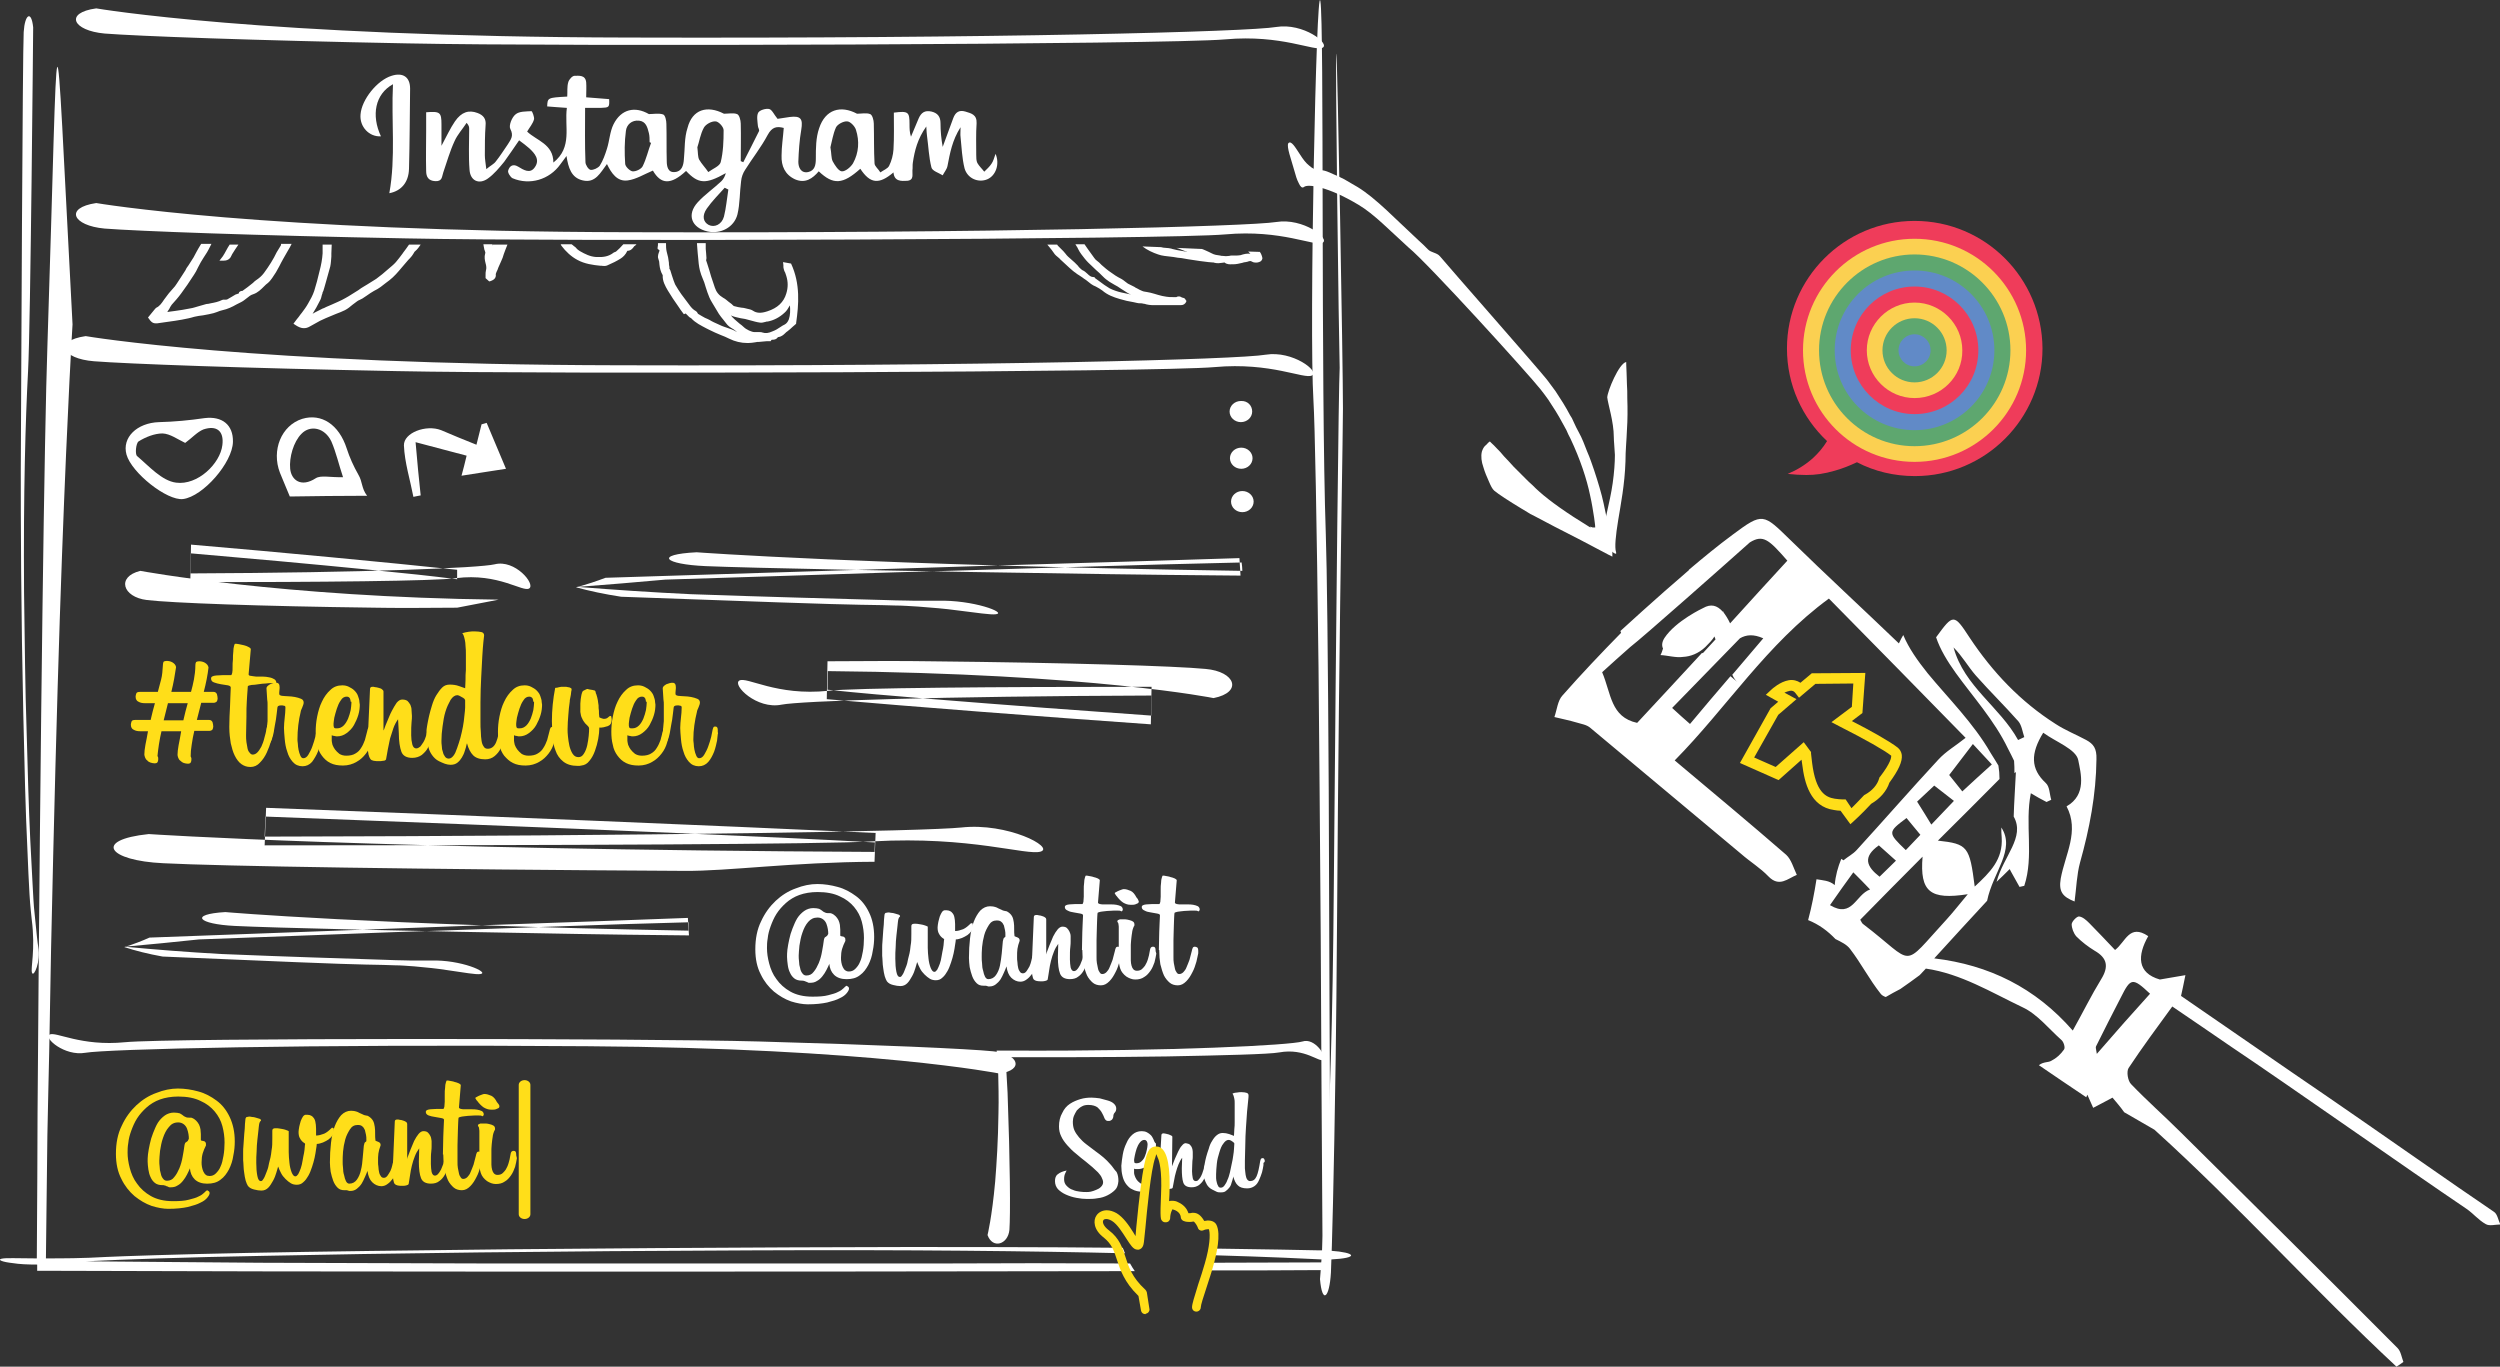 <?xml version="1.0" encoding="utf-8"?>
<!-- Generator: Adobe Illustrator 19.1.0, SVG Export Plug-In . SVG Version: 6.00 Build 0)  -->
<svg version="1.1" id="Layer_1" xmlns="http://www.w3.org/2000/svg" xmlns:xlink="http://www.w3.org/1999/xlink" x="0px" y="0px"
	 viewBox="0 0 685.8 374.9" style="enable-background:new 0 0 685.8 374.9;" xml:space="preserve">
<rect x="0" y="0" width="685.8" height="374.9" fill="#333333" stroke="none"/>
<style type="text/css">
	.st0{fill:#FFDE19;}
	.st1{fill-rule:evenodd;clip-rule:evenodd;fill:#FFFFFF;}
	.st2{fill:#FFFFFF;}
	.st3{fill:#EF3C5A;}
	.st4{fill:#FBD051;}
	.st5{fill:#5EA76F;}
	.st6{fill:#618AC7;}
</style>
<g>
	<g>
		<path class="st0" d="M521.7,207.1c0.2,1.8-0.9,4.2-3.4,7.6c-0.8,2.4-2.6,4.4-5,5.8c-2.4,2.6-4.4,4.4-4.5,4.5l-1.2,1.1l-2.7-3.7
			c-0.6,0-1.2-0.1-1.8-0.2c-6.5-0.9-8.1-7.5-8.7-12.4c-0.1-0.5-0.1-0.9-0.2-1.4l-6.3,5.6l-10.6-4.7l8.4-15l2.1-1.8l-3.4-1.9l1.5-1.4
			c0.2-0.2,2.4-2.2,4.8-2.6c1.2-0.2,2.3,0.1,3.2,0.7l3.1-2.6l14.7-0.1l-0.8,11l-2.9,2.2c4.9,2.5,10.3,5.5,12.6,7.3
			C521.2,205.6,521.6,206.3,521.7,207.1z M507.9,221.7c0.8-0.8,2-2,3.3-3.4l0.2-0.2l0.2-0.1c2-1.1,3.4-2.7,3.9-4.5l0.1-0.3l0.2-0.2
			c2.9-3.8,3-5.2,3-5.6c0-0.1,0-0.1,0-0.1c-1.9-1.5-7-4.4-14.3-8.1l-2.1-1.1l5.6-4.2l0.4-6.4l-10.4,0.1l-4.5,3.8l-1-1.3
			c-0.4-0.5-0.8-0.7-1.5-0.6c-0.5,0.1-1,0.3-1.5,0.5l3.3,1.8l-5,4.3l-6.6,11.7l5.9,2.6l7.7-6.8l2,2.7l0,0.4c0.1,0.9,0.2,1.8,0.3,2.6
			c1,8,3.7,9.4,6.2,9.8c0.8,0.1,1.5,0.2,2.2,0.2l0.8,0L507.9,221.7z"/>
		<path class="st1" d="M591,309.9c23,20.8,43.7,43.9,66.4,65c0.6-0.4,1.3-0.8,1.9-1.3c-0.5-1.3-0.7-2.9-1.6-3.8
			c-19.7-19.8-39.6-39.5-59.4-59.1c-4.5-4.5-9.3-8.7-13.7-13.3c-0.9-0.9-1.3-3.4-0.7-4.4c3.7-5.6,7.7-11,12-16.9
			c5.5,3.7,10.8,7.4,16.1,11c16.4,11,48.3,33.5,64.6,44.5c1.9,1.3,3.3,3.1,5.3,4.2c1,0.6,2.6,0.1,4,0.1c-0.6-1.2-0.8-2.9-1.8-3.5
			c-9.8-6.6-35.3-24.5-45.1-31.2c-13.5-9.2-27-18.6-40.7-28c0.3-1.5,0.7-3,1.2-5.7c-2.5,0.4-4.5,0.8-7,1.2
			c-6.3-1.8-6.2-6.6-3.2-11.9c-5.2-3.5-6.2,1.6-9.1,3.8c-2.4-2.5-4.7-5-7.1-7.4c-0.8-0.8-1.8-1.7-2.8-1.8c-0.6,0-1.9,1.3-2,2.1
			c0,1.1,0.5,2.5,1.3,3.4c1.5,1.5,3.2,2.8,5,3.9c3.5,2,3.9,4.4,1.8,7.8c-2.7,4.4-5,9.1-7.8,14.1c-10.3-11.8-23-18-38-19.8
			c4.9-5.4,9.7-10.6,14.5-15.8c1.6-7.9,7.9-14,3.9-20.1c0,0.9,0,1.8,0.1,2.7c0.4,6.1-3.2,9.6-7.4,13.5c-1.4-11-1.9-11.7-10.1-12.6
			c5.7-5.7,11.2-11.1,16.9-16.9c0-1.3-0.1-2.5-0.3-3.7c-0.7-1.1-1.3-2.2-2.1-3.4c-4.7-8.2-11.7-15.1-17.3-21.9
			c-2.8-3.5-5.2-6.9-6.7-10.5c-0.4,0.6-0.7,1.3-1.2,2.3c-10.1-9.7-20.1-18.9-29.8-28.4c-7.4-7.2-7.5-7.6-15.7-1.5
			c-4.2,3.1-8.2,6.4-12.1,9.7c0,0,0,0.1,0,0.1c-9,7.7-18.8,16.7-18.8,16.7l0.2,0.5c-5.5,5.6-10.9,11.3-16.1,17.2
			c-1.3,1.4-1.5,3.9-2.2,5.9c2,0.5,4.1,0.9,6.1,1.5c1.3,0.4,2.8,0.6,3.8,1.5c13.8,11.5,27.6,23.1,41.4,34.6c2.4,2.1,5.2,3.8,7.4,6.1
			c3,3.1,5.3,0.6,7.8-0.4c-0.9-1.9-1.5-4.2-2.9-5.5c-9.9-8.6-20-17-30.6-25.9c14.3-14.5,25.2-31.9,42.3-44.4
			c12.6,12.8,25.2,25.6,37.5,38.2c-2.6,2.1-5.4,3.7-7.5,6c-7.6,8.2-14.9,16.6-22.4,24.8c-1,1.1-2.4,1.8-3.6,2.8
			c-0.2-0.1-0.4-0.3-0.6-0.4c-0.9,2.2-1.6,4.6-1.8,7.2c-1.5-1.3-3.3-1.3-5-1.6c-0.6,3.8-1.3,7.5-2.3,11.2c3,1.2,5.4,3,7.5,5.2
			c1.6,0.8,3.1,1.5,4,2.7c3,3.9,5.3,8.4,8.4,12.3c0.3,0.4,0.8,0.7,1.4,0.9c1.3-0.8,2.7-1.5,4-2.2c1.8-1.2,3.5-2.5,5.3-3.8
			c0.6-0.6,1.1-1.2,1.7-1.8c9.6,1.4,17.9,6.5,26.5,10.6c4.1,1.9,7.2,5.9,10.7,9c0.6,0.5,1.1,2.1,0.7,2.6c-0.9,1.3-2.1,2.4-3.5,3.1
			c-0.8,0.5-2.1,0.2-3.4,1.2c4.3,2.9,8.6,5.9,13,8.8c0.1-0.2,0.2-0.5,0.3-0.7c0.5,1.2,1.1,2.4,1.6,3.6c1.6-0.8,3.2-1.7,5.3-2.8
			c0.8,1,2.1,2.4,3.2,4 M476.6,187.1c0,0-0.7-0.6-1.9-1.6c-3.8,4.4-7.5,8.8-11.1,13.1c-1.7-1.5-3.2-2.8-4.9-4.4l18.6-19.1
			c1.7-1,3.7-1.2,6.4,0c-2.8,3.3-5.7,6.7-8.5,10C475.6,186,476.1,186.7,476.6,187.1z M474.6,171c-0.6-1.3-1.2-2.2-1.8-3
			c0-0.1,0-0.2,0-0.2l-0.2,0c-1.6-1.8-3.3-2.2-5.4-1c0,0-7.5,3.5-10.6,8.2c-0.7,1.1-0.8,2.1-0.4,2.9c-0.2,0.6-0.4,1.3-0.7,1.8
			c2,0.1,4.3,0.8,6.2,0.5c2-0.1,4.2-0.9,6.1-2.7c1-1,1.9-1.9,2.5-2.9c0.1,0.3,0.2,0.5,0.3,0.8c-1.2,1.3-2.4,2.6-3.5,3.8
			c-0.1-0.1-0.1-0.1-0.2-0.1c-6.1,6.6-12.1,13.1-17.8,19.2c-7.3-1.6-7.1-8-9.6-13.9c2.5-2.3,5.1-4.6,7.7-6.9
			c3.4-2.6,26.3-22.9,32.8-28.7c3.7-2.3,5.3-0.7,10.3,5C485.1,159.5,479.8,165.2,474.6,171z M541.2,204.1c1.8,1.9,3.5,3.8,5.2,5.6
			c-2.9,2.6-5.4,4.9-8.1,7.4c-1.4-1.7-2.5-3.2-3.6-4.5C536.9,209.7,538.9,207.1,541.2,204.1z M525.9,219.9c1.5-1.4,3-2.8,4.7-4.4
			c2.1,1.6,3.6,2.8,5.4,4.2c-2.2,2.3-4.2,4.4-6.2,6.5C528.4,223.9,527.3,222.1,525.9,219.9z M523,224.4c1.2,1.5,2.5,3,3.8,4.6
			c-1.2,1.3-2.5,2.6-4,4.2C517.8,228.4,517.8,228.3,523,224.4z M515.4,231.9c1.5,1.4,3.1,2.7,4.7,4.2c-1.8,1.8-3.2,3.1-4.5,4.4
			C512,237.7,510.9,235.1,515.4,231.9z M502,248.3c2.3-3.3,4.2-6,6.4-9c1.8,1.8,3,3,4.6,4.7C509,245.4,508.2,252,502,248.3z
			 M511.1,253.5c-0.3-0.2-0.4-0.5-0.8-1.2c5.7-5.8,11.1-11.3,17.1-17.3c-0.8,9.7,2.1,11.9,12.4,10.3c-2.1,2.5-3.8,4.7-5.7,6.8
			C521.2,266.1,525.7,264.6,511.1,253.5z M575.2,289.1c-0.2-1.4-0.4-1.8-0.2-2.1c2.2-4.5,4.5-8.9,6.8-13.4c2.7-5.4,3.2-5.5,8-1
			C585,277.9,580.3,283.2,575.2,289.1z M552.5,208.7c0.1,1.1,0.1,2.2,0.1,3.4c0.1-0.1,0.2-0.2,0.4-0.3c-0.2,4.4-0.5,8.3-0.6,12.2
			c3.2,5.7-2.8,10.8-4.7,17.9c1.2-1.1,2.4-2.3,3.5-3.4c0,0,0,0,0.1-0.1c0.1,0.2,0.2,0.4,0.3,0.6c0.9,1.6,1.7,3,2.4,4.3
			c0.5-0.1,0.9-0.2,1.3-0.3c2.7-8.2,0.1-16.9,1.8-25.4c1.5,0.9,2.9,1.7,4.3,2.4c0.4-0.2,0.9-0.4,1.3-0.6c-0.5-1.6-0.4-3.6-1.5-4.6
			c-4.2-3.9-4.2-8.1-0.7-13.8c3.4,2.5,9,4.5,9.6,7.5c0.7,3.6,2.4,9.5-3.2,12.7c3.6,6.8-0.4,13.2-1.6,19.8c-0.6,3.6,0.5,5,3.8,6.3
			c0.5-3.8,0.6-7.4,1.5-10.7c2.6-9.3,4.4-18.6,4.5-28.3c0.1-3-0.8-4.2-2.8-5.3c-2.8-1.5-5.8-2.7-8.4-4.4
			c-9.6-6.1-17.3-14.2-23.6-23.7c-4.3-6.6-4.5-6.5-9.1-0.2c0,0.1-0.1,0.1-0.1,0.1c1.1,3.3,3.1,6.6,5.4,9.8
			c4.6,6.4,10.6,13,14.3,20.7C551.5,206.6,552,207.7,552.5,208.7z M535.9,177.6c2.4,2.4,4,5.3,6.1,7.7c3.8,4.3,7.9,8.3,11.7,12.6
			c0.9,1.1,1.1,2.8,1.6,4.3c-0.6,0.3-1.1,0.5-1.7,0.8C548.6,193.9,538.8,188.3,535.9,177.6z"/>
	</g>
	<g>
		<path class="st1" d="M408.7,121.1c0,0,0.2,0.2,0.5,0.5c0.4,0.3,0.8,0.8,1.4,1.4c0.6,0.6,1.3,1.3,2,2.2c0.8,0.8,1.6,1.7,2.6,2.8
			c1,1,2.1,2.1,3.3,3.3c0.6,0.6,1.2,1.2,1.9,1.8c0.6,0.6,1.2,1.2,1.9,1.8c2.8,2.5,7.4,5.8,13.8,9.7c0.5,0.1,1,0.1,1.5,0.1
			c0-0.7-0.2-1.8-0.3-2.7c-0.3-1.9-0.6-3.9-1.1-6.1c-0.9-4.4-2.7-9.9-5.4-15.6c-0.4-0.8-0.8-1.5-1.1-2.3l-0.6-1.1l-0.5-0.9
			c-0.6-1.1-1.2-2.2-1.9-3.3c-0.7-1-1.3-2.1-2-3.1c-0.7-1-1.4-1.9-2.1-2.8c-3.4-4.3-30.9-34.6-36.2-38.9c-5.3-4.8-9.5-9.2-13.7-11.7
			c-8.5-5.1-14-5.8-15-4.9c-0.5,0.4-1-0.1-1.4-1c-0.5-0.9-0.9-2.2-1.3-3.7c-0.8-2.9-2.1-6.3-1.6-7.3c0.8-0.9,1.9,1.1,3.3,3.2
			c0.7,1.1,1.5,2.2,2.4,2.9c0.9,0.8,1.9,1.4,3.1,1.3c0.3,0,0.8,0,1.4,0.2c0.6,0.2,1.4,0.5,2.2,0.9c0.9,0.4,1.9,0.8,3,1.4
			c1.1,0.6,2.3,1.4,3.6,2.1c5.1,3.1,10.6,9,16.8,14.7l1.2,1.1l1.3,1.3c0.8,0.9,2.5,0.9,3.3,1.9c2.5,3,27.3,31.2,29.4,33.9
			c0.8,1,1.5,2.1,2.3,3.1c1.4,2.1,2.8,4.3,4,6.6l0.5,0.8l0.6,1.3c0.4,0.9,0.8,1.7,1.3,2.6c0.9,1.6,1.6,3.5,2.3,5.3
			c0.8,1.8,1.3,3.4,1.9,5.1c0.6,1.7,1,3.2,1.5,4.8c0.9,3,1.4,5.7,1.9,8.1c0.5,2.4,0.9,4.6,1.3,6.7c0.1,0.5,0.2,1,0.3,1.5
			c0.1,0.3,0,0.4,0,0.5l0,0.4c0,0.6,0,1.2,0,1.7c-0.5-0.3-0.8-0.4-1-0.5c-5.3-2.8-10.2-5.4-14.8-7.7c-1.9-1-3.8-2-5.5-2.9
			c-0.4-0.2-0.8-0.4-1.2-0.6c-0.3-0.2-0.5-0.3-0.8-0.5c-0.5-0.3-1-0.6-1.5-0.9c-3.8-2.3-6.4-4-7.6-5c-0.5-0.4-1-1.4-1.5-2.6
			c-0.5-1.1-1.1-2.5-1.5-3.9c-0.5-1.4-0.7-2.9-0.4-4.2c0.2-0.6,0.5-1.3,1-1.7c0.3-0.2,0.4-0.4,0.6-0.6
			C408.3,121.4,408.5,121.2,408.7,121.1z"/>
		<path class="st1" d="M446.1,99.3c0,0,0,1.1,0.1,2.9c0,0.9,0.1,2,0.1,3.2c0.1,1.2,0.1,2.5,0.1,3.9c0.1,2.8,0.1,5.8-0.1,8.7
			c-0.1,2.9-0.4,5.5-0.4,8.6c-0.2,6.3-1.3,11.8-2,16.1c-0.7,4.3-1,7.4-0.6,8.7c0.4,1.2-1.1,0.1-2.8-1.7c-1.7-1.7-3.5-4.3-4.1-5
			c-0.6-0.8,0.6,0.3,1.7,1.1c1.2,0.8,2.5,1.3,2.1-0.5c-0.4-1.7,1.4-7.1,2.2-12.8c0.4-2.8,0.6-5.6,0.6-7.7c-0.1-2.2-0.3-3.8-0.3-4.9
			c0-4.2-1.6-9-1.8-10.9C441,107.2,444.1,99.7,446.1,99.3z"/>
	</g>
	<path class="st1" d="M26.4,55.7c0,0,45.3,7.8,146,8c100.7,0.3,170.3-1.6,177.7-2.8c7.4-1.2,14.9,4.6,12.7,5.7
		c-2.2,1.1-11.2-3.7-26.7-2.3c-15.5,1.4-182.1,2-224.4,1.1c-42.2-0.8-74.1-2-83-2.7C19.9,61.9,17.6,57,26.4,55.7z"/>
	<path class="st1" d="M26.4,2.3c0,0,45.3,7.8,146,8c100.7,0.3,170.3-1.6,177.7-2.9c7.4-1.2,14.9,4.6,12.7,5.7
		c-2.2,1.1-11.2-3.7-26.7-2.3c-15.5,1.4-182.1,2-224.4,1.1c-42.2-0.8-74.1-2-83-2.7C19.9,8.4,17.6,3.5,26.4,2.3z"/>
	<path class="st1" d="M274.2,294.5c0,0-35.1-7-113.1-7.5c-78.1-0.6-132,0.8-137.7,1.8c-5.7,1-11.5-4.1-9.8-5
		c1.7-0.9,8.6,3.3,20.7,2.1c12-1.2,141.2-1.1,173.9-0.2c32.7,0.9,57.4,2,64.3,2.7C279.4,289.1,281.1,293.5,274.2,294.5z"/>
	<path class="st1" d="M23.5,92.2c0,0,45.3,7.8,146,8c100.7,0.3,170.3-1.6,177.7-2.9c7.4-1.2,14.9,4.6,12.7,5.7
		c-2.2,1.1-11.2-3.7-26.7-2.3c-15.5,1.4-182.1,2-224.4,1.1c-42.2-0.8-74.1-2-83-2.7C16.9,98.4,14.6,93.5,23.5,92.2z"/>
	<path class="st1" d="M270.9,338.8c0,0,1.2-4.8,2.1-14.7c0.4-5,0.8-11.2,0.9-18.8c0.1-3.8,0-8-0.1-12.4c-0.1-4.2-0.4-2.8-0.4-4.7
		c0.5,0,1,0,1.6,0c0.6,0,1.3,0,2,0c45.5,0.2,77-1.5,80.3-2.5c3.3-1.1,6.7,4,5.7,5c-1,0.9-5-3.3-12.1-2c-2.7,0.5-15.3,0.8-30.9,1.1
		c-7.8,0.1-16.4,0.2-24.8,0.2c-4.2,0-8.4,0-12.5,0c-2,0-4,0-6,0c-0.5,0-0.9,0-1.3,0c0,0.2,0,0.4,0,0.6l0,0.3c0,0.5,0.1,1,0.1,1.5
		c0.1,2.1,0.3-3.4,0.4-1.6c0.2,3.7,0.4,6.7,0.5,9c0.7,19.1,0.8,33.5,0.5,37.6C276.5,341.4,272.3,342.7,270.9,338.8z"/>
	<path class="st1" d="M40.8,228.8c0,0,62.1,4.2,199.1,4.9l0.1-2.6c-16-0.9-33.6-1.7-52.4-2.5c-41.7-1.8-80.3-3.3-114.8-4.6
		c-0.1,1.9-0.1,3.8-0.2,5.5c110-0.2,181.4-1.5,191.1-2.5c12.7-1.4,25.6,5.4,21.8,6.6c-3.8,1.2-19.2-4.3-46-2.8
		c-12.9,0.8-86.2,1.1-166.9,1.1c0.1-3.3,0.3-6.8,0.4-10.3c58.8,2.2,121.7,4.8,167.2,6.9l-0.3,7.9c-22.6,0.1-40.2,2.6-52.1,2.5
		c-72.7-0.4-127.6-1.3-143-2.1C29.6,236.1,25.5,230.4,40.8,228.8z"/>
	<path class="st1" d="M125.4,166.7c-9.8,0.1-17.5,0.1-22.7,0c-31.7-0.4-55.7-1.3-62.4-2.1c-6.7-0.8-8.4-6.4-1.8-8
		c0,0,38.5,7.2,98.3,7.9"/>
	<path class="st1" d="M125.4,158.9c-7-0.9-14.7-1.7-22.9-2.5c-18.2-1.8-35-3.3-50.1-4.6c0,1.9-0.1,3.8-0.1,5.5
		c48-0.2,79.2-1.5,83.4-2.5c5.6-1.4,11.2,5.4,9.5,6.6s-8.4-4.3-20.1-2.8c-5.6,0.8-37.6,1.1-72.9,1.1c0.1-3.3,0.1-6.8,0.2-10.3
		c25.7,2.2,53.1,4.8,73,6.9"/>
	<path class="st1" d="M332.9,191.5c0,0-33-6.7-105.8-7.4l-0.1,5.1c8.5,0.9,17.9,1.7,27.8,2.5c22.2,1.8,42.7,3.3,61,4.6
		c0-1.9,0.1-3.8,0.1-5.5c-58.4,0.2-96.4,1.5-101.5,2.5c-6.8,1.4-13.6-5.4-11.6-6.6c2-1.2,10.2,4.3,24.4,2.8
		c6.9-0.8,45.8-1.1,88.7-1.1c-0.1,3.3-0.1,6.8-0.2,10.3c-31.3-2.2-64.7-4.8-88.9-6.9l0.2-10.4c12-0.1,21.3-0.1,27.7,0
		c38.7,0.4,67.8,1.3,76,2.1C338.9,184.2,341,189.9,332.9,191.5z"/>
	<path class="st1" d="M61.8,250.2c0,0,39.7,3.5,127.2,5.1c0-0.8-0.1-1.5-0.1-2.3c-11.7,0.3-24.3,0.7-37.9,1.2
		c-14.9,0.5-29.2,1.1-42.8,1.5c-18.9,0.7-36.8,1.4-53.6,2c-6.7,0.7-13.5,1.4-20.4,2c8.5,0.8,17.4,1.5,26.4,2
		c19.2,0.8,33,1.2,42.1,1.5c2.1,0.1,4.1,0.1,5.8,0.2c1.7,0,3.1,0.1,4.4,0.1c2.5,0,4.3,0,5.2,0c8.4-0.3,16.3,3.3,13.7,3.7
		c-1.3,0.2-4.3-0.4-9.3-1.1c-2.5-0.4-5.4-0.7-8.8-1c-1.7-0.1-3.5-0.3-5.5-0.3c-1,0-2-0.1-3-0.1c-1.6,0-3.2-0.1-4.9-0.1
		c-6.1-0.1-25.7-0.9-55.7-2.2c-3.9-0.7-7.5-1.6-10.5-2.6c2.6-0.8,4.9-1.7,6.9-2.6c30.3-1.1,62-2.3,91.9-3.4c20.6-0.7,40-1.4,55.8-2
		c0.1,1.9,0.2,3.4,0.3,4.8c-13.2-0.1-23.6-0.3-30.8-0.4c-47.8-0.8-83.8-1.7-93.8-2.2C54.3,253.5,51.8,250.8,61.8,250.2z"/>
	<path class="st1" d="M191.1,151.5c0,0,46.7,3.5,149.7,5.1c0-0.8-0.1-1.5-0.2-2.3c-13.7,0.3-28.6,0.7-44.6,1.2
		c-17.5,0.5-34.4,1.1-50.4,1.5c-22.3,0.7-43.3,1.4-63.1,2c-7.9,0.7-15.9,1.4-24,2c10,0.8,20.4,1.5,31,2c22.6,0.8,38.9,1.2,49.5,1.5
		c2.5,0.1,4.8,0.1,6.8,0.2c2,0,3.7,0.1,5.2,0.1c3,0,5.1,0,6.1,0c9.9-0.3,19.2,3.3,16.1,3.7c-1.5,0.2-5.1-0.4-10.9-1.1
		c-2.9-0.4-6.4-0.7-10.4-1c-2-0.1-4.2-0.3-6.5-0.3c-1.2,0-2.3-0.1-3.6-0.1c-1.9,0-3.8-0.1-5.8-0.1c-7.1-0.1-30.2-0.9-65.6-2.2
		c-4.6-0.7-8.8-1.6-12.4-2.6c3.1-0.8,5.7-1.7,8.1-2.6c35.6-1.1,73-2.3,108.2-3.4c24.3-0.7,47.1-1.4,65.7-2c0.1,1.9,0.2,3.4,0.3,4.8
		c-15.5-0.1-27.7-0.3-36.2-0.4c-56.2-0.8-98.7-1.7-110.5-2.2C182.2,154.8,179.3,152.1,191.1,151.5z"/>
	<g>
		<path class="st1" d="M100.7,136c-8.4,0-13.5,0.1-21.2,0.2c-0.6-1.5-1.7-4-2.7-6.5c-2.4-6.2,0.4-13,6.1-14.8
			c5.3-1.6,10.1,1.6,12.2,8.1c0.8,2.5,1.9,4.9,3.2,7.2C99.5,132.2,99.1,133.9,100.7,136z M94.1,130.9c-1.2-3.6-1.9-6.8-3.2-9.8
			c-1.8-3.8-5.8-4.6-8.2-2.1c-2.2,2.2-3.4,6.5-3.1,9.6c0.3,3.1,3,5.2,7,2.6C88,130.3,90.6,131,94.1,130.9z"/>
		<path class="st1" d="M130.7,122c0.6-2.5,1-4.1,1.4-5.6c0.5-0.1,1-0.3,1.4-0.4c1.7,4,3.4,8.1,5.3,12.6c-4.4,0.7-7.9,1.2-12.2,1.9
			c0.5-1.9,0.9-3.3,1.4-5.5c-4.3-1.1-8.6-2.3-14-3.7c0.5,5.7,0.9,10.2,1.4,14.6c-0.7,0.1-1.4,0.3-2,0.4c-0.9-4.7-2.4-9.4-2.6-14.1
			c-0.1-3.5,6.1-5.8,10.2-4.2C124.1,119.3,127.1,120.6,130.7,122z"/>
		<path class="st1" d="M63.9,121.2c-0.1,5.7-8.2,15-13.7,15.7c-4.4,0.5-14.1-7.2-15.5-12.2c-1.3-4.7,2.9-8.7,8.9-8.9
			c4.2-0.1,8.4-0.5,12.5-1.1C60.9,114.1,64,116.5,63.9,121.2z M50.8,121.5c-2.1-1-4.1-2.5-6.2-2.6c-2.2,0-4.7,1-6.6,2.2
			c-0.7,0.5-1,3.5-0.4,4c3.3,2.8,6.8,6.8,10.7,7.3c5.9,0.8,12.1-5.2,12.7-10.3c0.5-3.9-1.6-5.5-5.2-4.3
			C54.1,118.5,52.7,120.1,50.8,121.5z"/>
	</g>
	<g>
		<path class="st1" d="M343.5,112.9c0,1.6-1.4,2.9-3.1,2.9c-1.7,0-3.1-1.3-3.1-2.9c0-1.6,1.4-2.9,3.1-2.9
			C342.2,109.9,343.5,111.2,343.5,112.9z"/>
		<ellipse class="st1" cx="340.5" cy="125.7" rx="3.1" ry="2.9"/>
		<ellipse class="st1" cx="340.8" cy="137.6" rx="3.1" ry="2.9"/>
	</g>
	<path class="st1" d="M9.1,7.5c0,0-0.7,81.2-1.4,94.3c-0.7,13.1-1.3,33.1-1.1,60.7c0.2,13.8,0.3,26.5,0.7,37.9
		c0.3,11.4,0.6,21.5,1,29.9c0.2,4.2,0.4,8.1,0.6,11.5c0.2,3.4,0.3,6.4,0.6,8.9c0.5,5,0.8,8.1,1,9.1c0.7,4-1.2,8.3-1.7,7.1
		c-0.5-1.2,1-6.2-0.1-14.7c-0.1-1.1-0.4-3.4-0.6-6.8c-0.2-3.4-0.4-7.7-0.6-12.8c-0.5-10.1-0.8-23-1.1-36.4
		C6.1,182.8,5.9,169,5.8,157c-0.1-11.9-0.1-22-0.1-27.8C5.8,106.1,6.2,13.7,6.5,8.8C6.8,3.9,8.6,2.7,9.1,7.5z"/>
	<path class="st1" d="M362.1,350.9c0,0,0.8-9,1.7-28c0.9-19,1.8-40.6,2.1-80.6c0.7-80.1,1.3-135.5,1.6-141.4
		c-0.2-5.9-1.3-87.9-0.9-86.1c0.3,1.8,1.8,85,1.8,97.3c0,6.2-0.7,42.4-1.1,81.3c-0.2,19.4-0.4,39.5-0.5,56.9
		c-0.1,17.3-0.3,31.9-0.4,40.3c-0.5,33.6-1,51.4-1.3,58.5C364.7,356.1,362.7,357.9,362.1,350.9z"/>
	<path class="st2" d="M304.6,319.4c-0.6-0.7-1.2-1.3-1.9-1.9c-0.7-0.6-1.5-1.2-2.2-1.7c-0.9-0.7-1.7-1.3-2.5-1.9
		c-0.8-0.6-1.4-1.2-2-1.9c-0.5-0.6-1-1.3-1.3-2c-0.3-0.7-0.4-1.5-0.4-2.3c0-0.5,0.1-1.1,0.3-1.6c0.2-0.5,0.5-1,0.8-1.5
		c0.4-0.4,0.8-0.8,1.4-1.1c0.5-0.3,1.1-0.4,1.8-0.4c1.1,0,2,0.3,2.5,0.7c0.5,0.5,0.9,0.9,1.2,1.5c0.3,0.5,0.5,1,0.7,1.5
		c0.2,0.4,0.5,0.7,0.9,0.7c0.1,0,0.2,0,0.4,0c0.2,0,0.3-0.1,0.5-0.2c0.2-0.1,0.3-0.2,0.4-0.4c0.1-0.2,0.2-0.4,0.2-0.6
		c0-0.4,0.1-0.8,0.4-1.1c0.3-0.3,0.4-0.7,0.4-1.1c0-0.5-0.2-0.9-0.6-1.3c-0.4-0.4-1-0.7-1.7-0.9c-0.7-0.2-1.4-0.4-2.2-0.6
		c-0.8-0.1-1.6-0.2-2.3-0.2c-1,0-2,0.1-3,0.4c-1,0.3-2,0.7-2.9,1.3c-0.9,0.6-1.6,1.4-2.1,2.5c-0.6,1-0.9,2.3-0.9,3.7
		c0,1,0.2,1.9,0.6,2.7c0.4,0.9,1,1.7,1.7,2.5c0.7,0.8,1.5,1.6,2.4,2.3c0.9,0.8,1.8,1.5,2.7,2.2c0.6,0.5,1.2,1,1.8,1.5
		c0.6,0.5,1,1,1.5,1.4c0.4,0.5,0.8,0.9,1,1.4c0.2,0.4,0.4,0.9,0.4,1.3c0,0.5-0.2,0.9-0.6,1.3c-0.4,0.4-0.8,0.6-1.3,0.8
		c-0.5,0.2-1,0.4-1.5,0.5c-0.5,0.1-0.9,0.1-1.2,0.1c-0.5,0-1,0-1.7-0.1c-0.7-0.1-1.4-0.2-2-0.5c-0.7-0.2-1.2-0.6-1.7-1.1
		c-0.5-0.5-0.7-1.1-0.7-1.8c0-0.7,0.1-1.2,0.3-1.6c0.2-0.4,0.3-0.7,0.4-0.8c-1,0.2-1.8,0.5-2.4,1c-0.6,0.4-0.8,1.1-0.8,1.9
		c0,0.9,0.3,1.6,0.8,2.2c0.6,0.6,1.3,1.1,2.2,1.5c0.9,0.4,1.8,0.7,2.9,0.9c1,0.2,2,0.3,2.9,0.3c0.9,0,1.9,0,2.9-0.2
		c1-0.1,1.9-0.4,2.7-0.8c0.8-0.4,1.5-0.9,2.1-1.5c0.6-0.6,0.8-1.4,0.9-2.4c0-0.9-0.1-1.7-0.5-2.5C305.6,320.8,305.2,320,304.6,319.4
		z M346.9,318.2c-0.1-0.3-0.2-0.5-0.5-0.5c-0.3,0-0.4,0.1-0.5,0.2c-0.1,0.2-0.1,0.3-0.2,0.6c-0.3,1.9-0.6,3.3-1,4.2
		c-0.4,0.9-1,1.3-1.8,1.3c-0.3,0-0.6-0.2-0.8-0.5c-0.2-0.3-0.3-0.7-0.4-1.2c-0.1-0.5-0.1-1.1-0.2-1.8c0-0.7,0-1.4,0-2.1l0.1-4
		c0-1.8,0.1-3.6,0.2-5.2c0.1-1.6,0.2-3,0.3-4.3c0.1-1.2,0.2-2.2,0.3-3c0.1-0.8,0.1-1.2,0.1-1.4c0-0.4-0.2-0.6-0.5-0.7
		c-0.3-0.1-0.8-0.2-1.4-0.2c-0.4,0-0.8,0-1.2,0.1c-0.4,0-0.9,0.1-1.3,0.3c0.1,0.2,0.2,0.3,0.3,0.6c0.1,0.2,0.1,0.5,0.2,0.8
		c0.1,0.3,0.1,0.8,0.1,1.3c0,0.5,0,1.1,0,1.8c0,0.3,0,0.7,0,1.3c0,0.6,0,1.2,0,1.9c0,0.7,0,1.4-0.1,2.1c0,0.7-0.1,1.3-0.1,1.8
		c-0.3-0.1-0.7-0.3-1.3-0.5c-0.6-0.2-1.2-0.3-1.8-0.3c-0.6,0-1.1,0.2-1.6,0.6c-0.5,0.4-0.9,0.9-1.3,1.6c-0.4,0.6-0.7,1.3-0.9,2.1
		c-0.3,0.8-0.5,1.5-0.7,2.2c-0.2,0.7-0.3,1.3-0.4,1.8c0,0.2-0.1,0.4-0.1,0.5c0,0.1-0.1,0.2-0.1,0.4c0,0.4-0.1,0.8-0.3,1.3
		c-0.1,0.4-0.3,0.9-0.5,1.3c-0.2,0.4-0.4,0.7-0.7,1c-0.2,0.3-0.5,0.4-0.8,0.4c-0.4,0-0.7-0.3-0.8-0.8c-0.1-0.6-0.2-1.2-0.2-1.9
		c0-1.2,0.1-2.1,0.1-2.8c0.1-0.6,0.1-1,0.1-1.3c0-0.4,0-0.8,0-1.2c0-0.4-0.1-0.8-0.2-1.1c-0.1-0.3-0.3-0.6-0.6-0.9
		c-0.2-0.2-0.6-0.3-1.1-0.4c-0.4,0-0.7,0.2-1.1,0.7c-0.4,0.4-0.7,1-1,1.6c-0.3,0.6-0.6,1.3-0.9,2c-0.3,0.7-0.5,1.3-0.7,1.8
		c-0.1,0.2-0.1,0.3-0.1,0.3l0.1-8.1c0-0.2-0.1-0.3-0.3-0.4c-0.2-0.1-0.4-0.2-0.7-0.3c-0.3-0.1-0.5-0.1-0.8-0.2
		c-0.2,0-0.4-0.1-0.6-0.1c-0.4,0-0.6,0.2-0.6,0.5l-0.3,5.1c0.1,0.2,0.3,0.5,0.4,0.7c0.5,1.1,0.8,5.5,0.9,9c0.2,0,0.4,0,0.7,0
		c0.2,0,0.4,0,0.8-0.1c0.4,0,0.6-0.2,0.6-0.3c0.1-0.7,0.3-1.4,0.4-2.1c0.1-0.7,0.3-1.5,0.5-2.2c0.2-0.7,0.4-1.4,0.7-2.1
		c0.3-0.7,0.6-1.3,1-1.8l-0.1,2.9c0,1.7,0.1,3,0.4,3.9c0.3,0.9,1.1,1.3,2.3,1.3c0.8,0,1.4-0.2,2-0.6c0.5-0.4,1-0.9,1.3-1.5
		c0.1-0.1,0.1-0.2,0.2-0.4c0,0.1,0,0.1,0,0.2c0.2,0.6,0.4,1.1,0.7,1.6c0.3,0.5,0.8,1,1.4,1.3c0.4,0.2,0.8,0.4,1.2,0.6
		c0.4,0.2,0.8,0.2,1.2,0.2c0.6,0,1.1-0.1,1.4-0.4c0.4-0.3,0.7-0.6,1-1c0.3-0.4,0.5-0.9,0.6-1.4c0.2-0.5,0.3-1,0.4-1.4l0-0.2
		c0.3,1.1,0.7,2,1.3,2.5c0.5,0.5,1.3,0.8,2.5,0.8c0.8,0,1.4-0.2,2-0.6c0.6-0.4,1-1,1.3-1.7c0.3-0.7,0.6-1.4,0.8-2.1
		c0.2-0.7,0.3-1.4,0.4-2l0-0.6C347,318.8,347,318.5,346.9,318.2z M338.5,315.3c0,0.4-0.1,1-0.2,1.7c-0.1,0.7-0.2,1.4-0.4,2.2
		c-0.2,0.8-0.3,1.6-0.5,2.4c-0.2,0.8-0.4,1.5-0.7,2.1c-0.2,0.6-0.5,1.1-0.8,1.5c-0.3,0.4-0.6,0.6-1,0.6c-0.3,0-0.6-0.1-0.7-0.4
		c-0.2-0.3-0.3-0.6-0.4-1c-0.1-0.4-0.2-0.8-0.2-1.2c0-0.4,0-0.8,0-1.1c0-0.8,0.1-1.8,0.2-2.9c0.1-1.1,0.4-2.1,0.7-3.1
		c0.3-1,0.6-1.8,1.1-2.4c0.4-0.6,0.9-1,1.4-1c0.1,0,0.3,0,0.5,0.1c0.2,0.1,0.4,0.2,0.5,0.3c0.2,0.1,0.3,0.2,0.4,0.3
		c0.1,0.1,0.2,0.2,0.2,0.3L338.5,315.3z M316.4,312.5c-0.2-0.4-0.4-0.8-0.7-1.1c-0.3-0.3-0.7-0.6-1.1-0.8c-0.4-0.2-0.9-0.3-1.4-0.3
		c-1,0-1.8,0.3-2.5,0.9c-0.7,0.6-1.3,1.4-1.7,2.4c-0.5,1-0.8,2-1,3.1c-0.2,1.1-0.3,2.1-0.4,3.1c0,1,0.1,1.9,0.3,2.7
		c0.2,0.9,0.5,1.6,1,2.3c0.5,0.6,1,1.2,1.8,1.5c0.7,0.4,1.6,0.6,2.6,0.6c0.3,0,0.6,0,0.9,0c0.1-0.7,0.2-1.3,0.3-2
		c-0.1,0-0.3,0-0.4,0c-0.6,0-1-0.1-1.4-0.4c-0.4-0.3-0.7-0.6-0.9-0.9c-0.2-0.3-0.4-0.7-0.5-1c-0.1-0.3-0.2-0.6-0.2-0.8l0-1.2
		c0.2,0.1,0.4,0.1,0.6,0.1c0.2,0,0.4,0,0.5,0c0.7,0,1.4-0.2,2-0.6c0.6-0.4,1.1-1,1.5-1.6c0.1-0.5,0.2-0.9,0.4-1.2
		c0.2-0.5,0.4-0.9,0.7-1.2c0.2-0.7,0.3-1.3,0.3-1.8l0-0.6C316.7,313.4,316.6,313,316.4,312.5z M314.8,314c0,0.4-0.1,0.9-0.2,1.4
		c-0.1,0.6-0.3,1.2-0.5,1.7c-0.2,0.6-0.5,1-0.9,1.4c-0.4,0.4-0.8,0.6-1.4,0.6l-0.2,0c-0.2,0-0.4-0.1-0.4-0.2c0-0.1-0.1-0.3-0.1-0.6
		l0-0.1c0-0.2,0.1-0.6,0.2-1.2c0.1-0.6,0.3-1.2,0.5-1.9c0.2-0.6,0.5-1.2,0.9-1.7c0.4-0.5,0.8-0.7,1.2-0.7c0.3,0,0.5,0.1,0.7,0.4
		c0.1,0.2,0.2,0.5,0.2,0.7L314.8,314z"/>
	<path class="st1" d="M255.9,346.6c-37.7,0-77.9,0-120.3,0c-22.5-0.1-44-0.1-64.2-0.2c-16.7-0.1-32.6-0.3-47.7-0.4
		c9.8-0.5,26.5-1.1,48.8-1.5c33.4-0.7,79.5-1.3,134-1.5c43.3-0.2,77.1,0.2,102.1,0.8c-0.2-0.5-0.4-1-0.6-1.5
		c-10.8-0.1-22.9-0.2-35.8-0.2c-22.8-0.1-79.4,0.1-132.3,0.6c-26.4,0.3-52,0.6-72,1c-20,0.4-34.4,0.9-38.6,1.1
		c-6.7,0.4-12.2,0.4-16.7,0.4c0.1-11.6,0.3-22.9,0.4-33.8c0.2-10.5,0.3-13.2,0.5-22.9c0.3-19.5,0.7-37.6,1.1-54.1
		c0.8-33.1,1.6-60.3,2.4-81.8c1.6-43.1,2.9-63.6,2.9-63.6c-5.2-98.1-3.7-92.2-6.9,6.1c-0.8,23.4-1.9,99.6-2.7,210.6
		c0,10.1-0.1,22.5-0.2,39.5c-0.2,0-0.4,0-0.6,0c-4.9,0-7.9-0.2-9.1,0.1c-1.2,0.3,0.3,0.9,3.1,1.2c1.8,0.3,4.2,0.4,6.7,0.4
		c0,0.6,0,1.1,0,1.7c77.7,0.3,187.7,0.3,301.1,0.1c-0.5-0.7-0.9-1.4-1.3-2.1C292.6,346.5,274.6,346.5,255.9,346.6z M365,343.1
		c-0.2-50.9-0.4-89.9-0.5-126.1c-0.2-36.3-0.5-61.9-0.8-70.3c-1.4-40.8-0.4-140.6-1.5-146.4c-1.1-5.8-3.1,90.1-1.9,109.5
		c0.4,6.6,0.9,32.1,1.4,73.4c0.2,20.7,0.4,45.3,0.6,73.5c0.1,27.9,0.3,51.8,0.5,86.3c-0.3,0-0.5,0-0.8,0c-4.6-0.1-15-0.3-29.7-0.5
		l-0.6,1.8c17.1,0.5,27.3,1,31.1,1.2c0,0.3,0,0.5,0,0.8c-10.3,0-20.9,0.1-31.8,0.1l-0.7,2.1c11.6,0,23.1,0,34.7-0.1c0-1,0-1.9,0-2.9
		C373,345.1,372,343.6,365,343.1z"/>
	<g>
		<path class="st2" d="M232.9,266.5c0.6,0,1.2-0.2,1.7-0.7c0.5-0.5,1-1.1,1.3-1.9c0.4-0.8,0.6-1.8,0.8-2.9c0.2-1.1,0.3-2.4,0.3-3.7
			c0-1.5-0.2-3-0.6-4.5c-0.4-1.5-1.1-2.8-2.1-4c-1-1.2-2.3-2.2-3.9-2.9c-1.6-0.8-3.7-1.2-6.1-1.2c-1.9,0-3.6,0.3-5,0.8
			c-1.4,0.5-2.7,1.3-3.7,2.2c-1,0.9-1.9,1.9-2.6,3c-0.7,1.1-1.2,2.3-1.6,3.4c-0.4,1.1-0.7,2.2-0.8,3.3c-0.2,1.1-0.2,2-0.2,2.7
			c0,1.3,0.2,2.7,0.6,4.2c0.4,1.5,1,3,2,4.3c0.9,1.3,2.2,2.5,3.8,3.4c1.6,0.9,3.6,1.4,6.1,1.4c1.8,0,3.2-0.1,4.3-0.4
			c1.1-0.3,2-0.5,2.7-0.9c0.7-0.3,1.2-0.7,1.5-1c0.3-0.3,0.6-0.6,0.8-0.7c0.2,0.1,0.4,0.2,0.5,0.3c0.1,0.1,0.2,0.2,0.2,0.5
			c0,0.3-0.2,0.7-0.6,1.2c-0.4,0.5-1,1-1.9,1.4c-0.9,0.5-2,0.8-3.5,1.2c-1.4,0.3-3.2,0.5-5.3,0.5c-1.4,0-3-0.3-4.6-0.8
			c-1.7-0.6-3.2-1.5-4.7-2.7c-1.4-1.2-2.7-2.8-3.6-4.7c-1-1.9-1.5-4.2-1.5-6.9c0-2.9,0.5-5.5,1.6-7.7c1-2.2,2.4-4.1,4-5.6
			c1.6-1.5,3.5-2.7,5.5-3.4c2-0.8,4-1.2,5.9-1.2c1.9,0,3.8,0.3,5.6,0.8c1.9,0.5,3.5,1.4,5,2.5c1.5,1.1,2.7,2.6,3.6,4.5
			c0.9,1.8,1.4,4.1,1.4,6.7c0,1.2-0.1,2.5-0.4,3.9c-0.2,1.4-0.6,2.6-1.2,3.8c-0.6,1.1-1.3,2.1-2.3,2.8c-1,0.8-2.2,1.1-3.7,1.1
			c-1.4,0-2.6-0.4-3.4-1.2c-0.8-0.8-1.2-1.8-1.3-3c-0.2,0.5-0.5,1.1-0.8,1.7c-0.3,0.6-0.7,1.2-1.1,1.7c-0.4,0.5-0.9,1-1.5,1.3
			c-0.6,0.4-1.2,0.5-2,0.5c-0.2,0-0.4,0-0.5-0.1c-0.2-0.1-0.3-0.2-0.5-0.2c-0.2-0.1-0.3-0.2-0.5-0.2c-0.2-0.1-0.4-0.1-0.7-0.1
			c-0.8,0-1.5-0.2-2-0.6c-0.5-0.4-0.9-0.9-1.2-1.6c-0.3-0.6-0.5-1.3-0.6-2.1c-0.1-0.8-0.2-1.5-0.2-2.2c0-0.5,0-1.2,0.1-2
			c0.1-0.9,0.3-1.8,0.5-2.8c0.2-1,0.5-2,0.9-3c0.4-1,0.8-2,1.3-2.8c0.5-0.8,1.2-1.5,1.9-2c0.7-0.5,1.6-0.8,2.5-0.8
			c0.7,0,1.2,0.1,1.6,0.2c0.3,0.2,0.6,0.3,0.8,0.5c0.2,0.2,0.5,0.4,0.8,0.5c0.3,0.2,0.8,0.2,1.6,0.2c0.6,0.2,1,0.5,1.3,0.8
			c0.3,0.3,0.6,0.7,0.8,1.1c0.2,0.4,0.3,0.8,0.4,1.3c0,0.4,0.1,0.9,0.1,1.3c0,0.3,0,0.5,0,0.8c0,0.3,0,0.5,0,0.8
			c0,0.1,0.1,0.2,0.2,0.2c0.2,0,0.3,0.1,0.5,0.1c0.2,0,0.4,0.1,0.5,0.3c0.2,0.1,0.2,0.4,0.2,0.7v0.2c-0.4,0.8-0.7,1.5-0.9,2.2
			c-0.2,0.7-0.3,1.5-0.3,2.4c0,0.4,0,0.8,0.1,1.3c0.1,0.5,0.2,0.9,0.4,1.3c0.2,0.4,0.4,0.7,0.7,0.9S232.4,266.5,232.9,266.5z
			 M227.2,256.2c0-0.3,0-0.8-0.1-1.3c-0.1-0.5-0.2-1-0.4-1.5c-0.2-0.5-0.5-0.9-0.9-1.2c-0.4-0.3-0.9-0.5-1.5-0.5
			c-1.1,0-1.9,0.4-2.6,1.2c-0.7,0.8-1.2,1.8-1.6,3c-0.4,1.1-0.6,2.3-0.8,3.5c-0.1,1.2-0.2,2.1-0.2,2.7c0,0.5,0,1,0.1,1.7
			c0,0.6,0.1,1.2,0.3,1.8c0.1,0.6,0.3,1,0.6,1.4c0.3,0.4,0.6,0.6,1.1,0.6c0.8,0,1.5-0.3,2-1c0.6-0.7,1-1.5,1.4-2.4
			c0.4-1,0.7-2,0.9-3.2c0.2-1.1,0.4-2.2,0.5-3.1c0.1-0.5,0.2-0.8,0.5-0.9c0.3-0.2,0.4-0.3,0.4-0.3L227.2,256.2z"/>
		<path class="st2" d="M266.8,253.4c0.1,0.2,0.1,0.5,0.1,0.8c0,0.4-0.1,0.8-0.4,1.2c-0.3,0.4-0.7,0.8-1.1,1.1
			c-0.5,0.3-1,0.6-1.5,0.8c-0.6,0.2-1.1,0.4-1.7,0.4c0,0.3-0.1,0.9-0.2,1.5c-0.1,0.7-0.2,1.4-0.4,2.3c-0.2,0.8-0.4,1.7-0.7,2.5
			c-0.3,0.9-0.6,1.7-1,2.4c-0.4,0.7-0.8,1.3-1.4,1.8c-0.5,0.5-1.1,0.7-1.8,0.7c-0.5,0-1.1-0.1-1.6-0.4c-0.5-0.3-1-0.7-1.5-1.2
			c-0.5-0.5-0.9-1-1.2-1.6c-0.3-0.6-0.6-1.2-0.8-1.8c-0.1,0.4-0.3,1-0.5,1.7c-0.2,0.7-0.5,1.5-0.9,2.2c-0.4,0.7-0.8,1.4-1.3,1.9
			c-0.5,0.5-1.1,0.8-1.9,0.8c-0.6,0-1.2-0.1-2-0.3c-0.8-0.2-1.3-0.5-1.7-1c-0.2-0.3-0.4-0.8-0.6-1.4c-0.2-0.7-0.3-1.4-0.4-2.1
			c-0.1-0.7-0.2-1.4-0.2-2.1c0-0.7-0.1-1.1-0.1-1.4V260c0-0.4,0-1,0.1-2c0.1-0.9,0.1-1.9,0.2-2.9c0.1-1,0.2-2,0.2-2.8
			c0.1-0.8,0.1-1.4,0.2-1.6c0.1-0.2,0.2-0.3,0.4-0.3c0.2,0,0.4-0.1,0.5-0.1c0.2,0,0.4,0,0.8,0.1c0.4,0,0.8,0.1,1.1,0.2
			c0.4,0.1,0.7,0.2,1,0.3c0.3,0.1,0.4,0.3,0.4,0.4c0,0.1,0,0.2-0.2,0.3c-0.1,0.1-0.2,0.3-0.3,0.7c-0.1,0.4-0.1,1-0.2,1.7
			c-0.1,0.8-0.2,1.7-0.3,2.7c-0.1,1-0.2,2-0.2,3.1c-0.1,1.1-0.1,2.1-0.1,3.2c0,1.4,0.1,2.6,0.3,3.6c0.2,1,0.5,1.4,1,1.4
			c0.3,0,0.5-0.3,0.8-0.8c0.3-0.5,0.5-1.2,0.8-1.9c0.3-0.7,0.5-1.5,0.6-2.2c0.2-0.7,0.3-1.2,0.4-1.6c0.1-0.4,0.2-1.1,0.3-2.1
			c0.2-1,0.2-2,0.2-3.2c0-0.4,0-0.8,0-1c0-0.2,0-0.4,0-0.5c0-0.1,0-0.2,0-0.3c0-0.1,0-0.2,0-0.3c0-0.3,0.1-0.5,0.3-0.6
			c0.2-0.1,0.4-0.1,0.7-0.1c0.3,0,0.7,0,1.1,0.1c0.4,0.1,0.8,0.1,1.1,0.2c0.3,0.1,0.7,0.2,0.9,0.3c0.3,0.1,0.4,0.2,0.4,0.2v3.8
			c0,0.4,0,1.1,0,2c0,1,0.1,1.9,0.2,2.9c0.1,1,0.3,1.8,0.6,2.6c0.3,0.7,0.6,1.1,1,1.1c0.3,0,0.5-0.2,0.8-0.6c0.2-0.4,0.5-1,0.7-1.6
			c0.2-0.6,0.4-1.3,0.5-2.1c0.1-0.8,0.3-1.5,0.4-2.1c0.1-0.7,0.2-1.2,0.2-1.7c0-0.5,0.1-0.7,0.1-0.7c0-0.2-0.1-0.3-0.3-0.4
			c-0.2-0.1-0.4-0.3-0.6-0.5c-0.2-0.2-0.4-0.5-0.6-0.9c-0.2-0.4-0.3-0.9-0.3-1.6c0-0.4,0.1-0.9,0.2-1.5c0.1-0.5,0.3-1.1,0.4-1.5
			c0.2-0.5,0.4-0.9,0.6-1.2c0.2-0.3,0.5-0.5,0.8-0.5c0.4,0,0.7,0,1.1,0.1c0.3,0.1,0.7,0.3,0.9,0.6c0.3,0.3,0.5,0.7,0.6,1.2
			c0.1,0.5,0.2,1.1,0.2,1.9v1.9c0.7,0,1.4-0.2,2.2-0.5c0.7-0.3,1.4-0.9,2.1-1.6C266.7,253.2,266.8,253.2,266.8,253.4z"/>
		<path class="st2" d="M284.5,264c-0.1,0.4-0.2,1-0.5,1.6c-0.3,0.6-0.6,1.2-1,1.7c-0.4,0.5-0.8,1-1.4,1.4c-0.5,0.4-1.1,0.6-1.7,0.6
			c-0.9,0-1.8-0.4-2.5-1.1c-0.7-0.7-1.1-1.7-1.3-3.1c-0.2,0.5-0.4,1.1-0.7,1.7c-0.3,0.7-0.6,1.3-0.9,1.8c-0.4,0.6-0.8,1-1.3,1.4
			c-0.5,0.4-1.1,0.6-1.7,0.6c-0.2,0-0.3,0-0.4,0c-0.1,0-0.2-0.1-0.3-0.1c-0.1,0-0.2-0.1-0.4-0.1c-0.1,0-0.3,0-0.6,0
			c-0.8,0-1.4-0.2-1.9-0.7c-0.5-0.5-0.9-1.1-1.2-1.9c-0.3-0.8-0.5-1.6-0.7-2.5c-0.1-0.9-0.2-1.7-0.2-2.5c0-1.9,0.1-3.7,0.3-5.4
			c0.2-1.7,0.5-3.2,1-4.5c0.5-1.3,1.1-2.3,1.8-3.1c0.8-0.8,1.7-1.2,2.7-1.2c0.6,0,1.1,0.1,1.4,0.2c0.3,0.1,0.6,0.2,0.9,0.4
			c0.3,0.1,0.6,0.3,0.9,0.4c0.3,0.2,0.8,0.3,1.4,0.4c0.7,0.4,1.1,0.8,1.4,1.3c0.3,0.5,0.4,1.1,0.5,1.7c0.1,0.6,0.1,1.2,0.1,1.9
			c0,0.6,0,1.3,0.1,1.9c0,0,0.1,0.1,0.2,0.1c0.1,0.1,0.3,0.1,0.5,0.2c0.2,0.1,0.4,0.2,0.5,0.3c0.1,0.1,0.2,0.3,0.2,0.5v0.2
			c-0.3,0.8-0.5,1.5-0.6,2.2c-0.1,0.6-0.1,1.4-0.1,2.3c0,0.4,0,0.9,0.1,1.4c0,0.5,0.1,1,0.2,1.5c0.1,0.5,0.3,0.8,0.5,1.1
			c0.2,0.3,0.5,0.4,0.8,0.4c0.4,0,0.7-0.2,1-0.6c0.3-0.4,0.5-0.8,0.8-1.3c0.2-0.5,0.4-1,0.5-1.5c0.1-0.5,0.2-0.9,0.3-1.1
			c0.1-0.4,0.2-0.6,0.5-0.6c0.2,0,0.3,0.1,0.4,0.3c0.1,0.2,0.2,0.5,0.2,0.9c0,0.1,0,0.2,0,0.4C284.6,263.7,284.6,263.8,284.5,264z
			 M275.8,256.4c0-0.3,0-0.8-0.1-1.2c-0.1-0.5-0.2-0.9-0.3-1.3c-0.2-0.4-0.4-0.8-0.7-1c-0.3-0.3-0.7-0.4-1.3-0.4
			c-0.9,0-1.6,0.4-2.1,1.2c-0.5,0.8-1,1.7-1.3,2.8c-0.3,1.1-0.5,2.2-0.6,3.3c-0.1,1.1-0.1,2.1-0.1,2.7c0,0.5,0,1.1,0.1,1.8
			c0,0.7,0.1,1.4,0.3,2c0.1,0.6,0.3,1.2,0.5,1.6c0.2,0.4,0.5,0.7,0.9,0.7c0.9,0,1.6-0.4,2.1-1.1c0.5-0.7,0.9-1.6,1.1-2.6
			c0.2-1.1,0.4-2.2,0.5-3.4c0.1-1.2,0.2-2.3,0.3-3.3c0.1-0.5,0.2-0.9,0.4-1c0.2-0.1,0.3-0.2,0.3-0.3V256.4z"/>
		<path class="st2" d="M290.3,258.9c-0.5,0.7-0.9,1.4-1.2,2.2c-0.3,0.8-0.6,1.6-0.8,2.5c-0.2,0.9-0.4,1.7-0.5,2.6
			c-0.1,0.9-0.3,1.7-0.4,2.5c-0.1,0.2-0.3,0.3-0.7,0.4c-0.4,0.1-0.7,0.1-0.9,0.1c-0.6,0-1,0-1.4-0.1c-0.4-0.1-0.6-0.2-0.8-0.4
			c-0.2-0.2-0.3-0.6-0.4-1.1c-0.1-0.5-0.2-1.1-0.2-2l0.6-14c0-0.4,0.2-0.6,0.7-0.6c0.2,0,0.4,0,0.7,0.1c0.3,0,0.6,0.1,0.9,0.2
			c0.3,0.1,0.6,0.2,0.8,0.4c0.2,0.1,0.3,0.3,0.3,0.5v9.6c0,0,0.1-0.2,0.1-0.4c0.2-0.6,0.5-1.3,0.8-2.1c0.3-0.8,0.7-1.6,1-2.4
			c0.4-0.8,0.8-1.4,1.2-1.9c0.4-0.5,0.9-0.8,1.3-0.8c0.6,0,1,0.1,1.3,0.4c0.3,0.3,0.5,0.6,0.7,1c0.2,0.4,0.3,0.8,0.3,1.3
			c0,0.5,0,0.9,0,1.4c0,0.3,0,0.8-0.1,1.6c-0.1,0.7-0.1,1.8-0.1,3.3c0,0.8,0.1,1.6,0.2,2.2c0.2,0.7,0.5,1,0.9,1
			c0.3,0,0.7-0.2,0.9-0.5c0.3-0.3,0.5-0.7,0.8-1.2c0.2-0.5,0.4-1,0.6-1.5c0.2-0.5,0.3-1,0.3-1.5c0-0.6,0.3-0.9,0.7-0.9
			c0.3,0,0.5,0.1,0.6,0.3c0.1,0.2,0.1,0.4,0.1,0.7v0.1c0,0.6-0.1,1.3-0.4,2.1c-0.2,0.8-0.5,1.5-0.9,2.2c-0.4,0.7-0.9,1.3-1.5,1.7
			c-0.6,0.5-1.4,0.7-2.3,0.7c-1.4,0-2.3-0.5-2.7-1.5c-0.4-1-0.6-2.5-0.6-4.5L290.3,258.9z"/>
		<path class="st2" d="M296.8,260.6c0-1.6,0.1-3.2,0.1-4.9c0.1-1.7,0.1-3.2,0.2-4.6c0-0.3-0.3-0.4-0.8-0.5c-0.5-0.1-1.1-0.2-1.7-0.3
			c-0.6-0.1-1.2-0.2-1.7-0.5c-0.5-0.2-0.8-0.5-0.8-1c0-0.4,0.4-0.6,1.2-0.7c0.8-0.1,2-0.1,3.6-0.1c0.1,0,0.2-0.2,0.3-0.6
			c0-0.4,0.1-0.9,0.1-1.4c0-0.6,0-1.2,0-1.9c0-0.7,0-1.3,0.1-1.9c0-0.6,0.1-1.1,0.2-1.4c0.1-0.4,0.2-0.6,0.3-0.6
			c0.2,0,0.4,0,0.8,0.1c0.4,0.1,0.8,0.1,1.3,0.3c0.4,0.1,0.8,0.2,1.2,0.4c0.3,0.2,0.5,0.3,0.5,0.5l-0.5,6.1c0,0.2,0.2,0.3,0.5,0.4
			c0.3,0.1,0.8,0.1,1.3,0.1c0.5,0,1.1,0,1.6,0c0.6,0,1.1,0,1.6,0.1c0.5,0.1,0.9,0.2,1.3,0.4c0.3,0.2,0.5,0.5,0.5,0.9
			c0,0.1,0,0.2-0.1,0.3c-0.1,0.1-0.1,0.2-0.2,0.2c-0.1,0-0.1,0-0.3-0.1c-0.1-0.1-0.4-0.1-0.9-0.1c-0.1,0-0.5,0-1,0
			c-0.6,0-1.2,0.1-1.8,0.1c-0.6,0.1-1.2,0.1-1.7,0.2c-0.5,0.1-0.8,0.2-0.9,0.3c0,0.1-0.1,0.4-0.1,1.1c0,0.7-0.1,1.6-0.1,2.7
			c0,1.1-0.1,2.4-0.1,3.8c0,1.4,0,2.9,0,4.5c0,0.6,0,1.2,0.1,1.7c0.1,0.6,0.2,1.1,0.3,1.5c0.1,0.5,0.3,0.8,0.5,1.1
			c0.2,0.3,0.4,0.4,0.7,0.4c0.4,0,0.8-0.2,1.1-0.5c0.3-0.3,0.7-0.8,0.9-1.4c0.3-0.6,0.5-1.3,0.8-2c0.2-0.8,0.4-1.5,0.6-2.3
			c0.1-0.5,0.2-0.8,0.3-1c0.1-0.2,0.3-0.3,0.6-0.3c0.2,0,0.4,0.1,0.6,0.2c0.2,0.1,0.3,0.5,0.3,1c0,0.3,0,0.5,0,0.6
			c-0.1,0.6-0.3,1.3-0.5,2.3c-0.3,1-0.6,2-1.1,2.9c-0.5,1-1,1.8-1.7,2.5c-0.7,0.7-1.4,1.1-2.3,1.1c-0.8,0-1.6-0.2-2.2-0.7
			c-0.6-0.5-1.2-1.2-1.6-2c-0.4-0.9-0.7-1.9-1-3.1c-0.2-1.2-0.3-2.4-0.3-3.8V260.6z"/>
		<path class="st2" d="M317.9,260.6c0-1.6,0.1-3.2,0.1-4.9c0.1-1.7,0.1-3.2,0.2-4.6c0-0.3-0.3-0.4-0.8-0.5c-0.5-0.1-1.1-0.2-1.7-0.3
			c-0.6-0.1-1.2-0.2-1.7-0.5c-0.5-0.2-0.8-0.5-0.8-1c0-0.4,0.4-0.6,1.2-0.7c0.8-0.1,2-0.1,3.6-0.1c0.1,0,0.2-0.2,0.3-0.6
			c0-0.4,0.1-0.9,0.1-1.4c0-0.6,0-1.2,0-1.9c0-0.7,0-1.3,0.1-1.9c0-0.6,0.1-1.1,0.2-1.4c0.1-0.4,0.2-0.6,0.3-0.6
			c0.2,0,0.4,0,0.8,0.1c0.4,0.1,0.8,0.1,1.3,0.3c0.4,0.1,0.8,0.2,1.2,0.4c0.3,0.2,0.5,0.3,0.5,0.5l-0.5,6.1c0,0.2,0.2,0.3,0.5,0.4
			c0.3,0.1,0.8,0.1,1.3,0.1c0.5,0,1.1,0,1.6,0c0.6,0,1.1,0,1.6,0.1c0.5,0.1,0.9,0.2,1.3,0.4c0.3,0.2,0.5,0.5,0.5,0.9
			c0,0.1,0,0.2-0.1,0.3c-0.1,0.1-0.1,0.2-0.2,0.2c-0.1,0-0.1,0-0.3-0.1c-0.1-0.1-0.4-0.1-0.9-0.1c-0.1,0-0.5,0-1,0
			c-0.6,0-1.2,0.1-1.8,0.1c-0.6,0.1-1.2,0.1-1.7,0.2c-0.5,0.1-0.8,0.2-0.9,0.3c0,0.1-0.1,0.4-0.1,1.1c0,0.7-0.1,1.6-0.1,2.7
			c0,1.1-0.1,2.4-0.1,3.8c0,1.4,0,2.9,0,4.5c0,0.6,0,1.2,0.1,1.7c0.1,0.6,0.2,1.1,0.3,1.5c0.1,0.5,0.3,0.8,0.5,1.1
			c0.2,0.3,0.4,0.4,0.7,0.4c0.4,0,0.8-0.2,1.1-0.5c0.3-0.3,0.7-0.8,0.9-1.4c0.3-0.6,0.5-1.3,0.8-2c0.2-0.8,0.4-1.5,0.6-2.3
			c0.1-0.5,0.2-0.8,0.3-1c0.1-0.2,0.3-0.3,0.6-0.3c0.2,0,0.4,0.1,0.6,0.2c0.2,0.1,0.3,0.5,0.3,1c0,0.3,0,0.5,0,0.6
			c-0.1,0.6-0.3,1.3-0.5,2.3c-0.3,1-0.6,2-1.1,2.9c-0.5,1-1,1.8-1.7,2.5c-0.7,0.7-1.4,1.1-2.3,1.1c-0.8,0-1.6-0.2-2.2-0.7
			c-0.6-0.5-1.2-1.2-1.6-2c-0.4-0.9-0.7-1.9-1-3.1c-0.2-1.2-0.3-2.4-0.3-3.8V260.6z"/>
		<path class="st2" d="M312.4,247.3c0,0.2-0.1,0.4-0.3,0.5c-0.2,0.1-0.5,0.2-0.7,0.3c-0.3,0.1-0.5,0.1-0.8,0.1c-0.3,0-0.4,0-0.5,0
			c-0.7,0-1.3-0.2-2-0.6c-0.6-0.4-1.2-1-1.8-1.8c-0.1-0.1-0.2-0.2-0.3-0.4c-0.1-0.2-0.2-0.3-0.2-0.3c0-0.2,0.1-0.3,0.4-0.4
			c0.2-0.1,0.5-0.3,0.8-0.4c0.3-0.1,0.6-0.2,0.8-0.3c0.3-0.1,0.4-0.1,0.5-0.1c0.6,0,1.2,0.2,1.9,0.5c0.6,0.3,1.1,0.9,1.5,1.7
			c0.1,0.1,0.2,0.3,0.4,0.5C312.3,247.1,312.4,247.2,312.4,247.3z M317.2,261.6c-0.1,0.8-0.3,1.5-0.5,2.4c-0.3,0.8-0.6,1.6-1.1,2.3
			c-0.5,0.7-1,1.3-1.7,1.7c-0.7,0.5-1.5,0.7-2.5,0.7c-0.8,0-1.6-0.3-2.4-0.8c-0.8-0.6-1.4-1.3-1.7-2.2c-0.3-0.9-0.4-1.8-0.4-2.6
			c0-0.2,0-0.6,0-1.1c0-0.5,0-1.1,0-1.8v-5.2c0-0.3,0-0.5,0-0.8c0-0.3-0.1-0.6-0.1-0.8c0-0.1-0.1-0.3-0.2-0.4
			c-0.1-0.2-0.1-0.3-0.1-0.3c0-0.1,0.1-0.2,0.2-0.3c0.2-0.1,0.3-0.1,0.5-0.2c0.2,0,0.5,0,0.8,0c0.1,0,0.3,0,0.7,0
			c0.3,0,0.7,0.1,1.1,0.2c0.4,0.1,0.7,0.2,1,0.4c0.3,0.2,0.4,0.5,0.4,0.9c0,0.1,0,0.3-0.2,0.5c-0.1,0.3-0.3,0.7-0.4,1.3
			c0,0.3-0.1,0.5-0.1,0.7c0,0.2-0.1,0.4-0.1,0.7c0,0.3-0.1,0.6-0.1,0.9c0,0.4-0.1,0.8-0.1,1.4v2.8c0,0.5,0,1,0,1.5
			c0,0.5,0.1,1,0.2,1.4c0.1,0.4,0.3,0.8,0.5,1c0.3,0.3,0.6,0.4,1,0.4c0.6,0,1.1-0.2,1.4-0.5c0.3-0.3,0.6-0.6,0.8-0.9
			c0.3-0.5,0.6-1.1,0.8-1.8c0.2-0.7,0.4-1.4,0.5-2.2l0.1-0.5c0.1-0.5,0.4-0.7,0.8-0.7c0.5,0,0.7,0.3,0.7,1v0.2L317.2,261.6z"/>
	</g>
	<g>
		<path class="st0" d="M41.3,197.6c0.2-0.9,0.4-1.7,0.6-2.5c0.2-0.8,0.4-1.5,0.6-2.2h-2.7c-0.7,0-1.3-0.1-1.8-0.4
			c-0.5-0.2-0.8-0.7-0.8-1.4v0c0-0.3,0.1-0.6,0.2-0.9c0.1-0.3,0.5-0.4,1-0.4h0.1c0.5,0,1.1,0,1.6,0c0.5,0,1,0,1.6,0h1.6
			c0.3-1.2,0.6-2.3,0.9-3.4c0.3-1.1,0.4-2.5,0.5-4.1c0-0.4,0.1-0.6,0.2-0.8c0.2-0.1,0.4-0.2,0.8-0.2c0.5,0,1.1,0.1,1.6,0.4
			c0.5,0.3,0.9,0.7,1,1.3c-0.3,2.1-0.7,4.4-1.3,6.8h5.4c0.3-1.1,0.6-2.3,0.8-3.4c0.2-1.1,0.4-2.5,0.4-4c0-0.4,0.1-0.6,0.2-0.8
			c0.2-0.1,0.4-0.2,0.8-0.2c0.5,0,1.1,0.1,1.6,0.4c0.5,0.3,0.9,0.7,1,1.3c-0.1,1-0.3,2.1-0.5,3.2c-0.2,1.1-0.5,2.3-0.8,3.5h2.7
			c0.4,0,0.7,0.2,0.9,0.6c0.1,0.4,0.2,0.8,0.2,1.2c0,0.3-0.1,0.6-0.2,0.8c-0.2,0.2-0.5,0.4-0.9,0.4h-3.4l-1.2,4.7h3.4
			c0.4,0,0.7,0.2,0.9,0.6c0.1,0.4,0.2,0.8,0.2,1.2c0,0.3-0.1,0.6-0.2,0.8c-0.1,0.2-0.5,0.4-0.9,0.4h-4.1c-0.3,1.2-0.5,2.4-0.7,3.7
			c-0.2,1.2-0.3,2.3-0.3,3.3c0.1,0.2,0.2,0.4,0.2,0.5c0,0.2,0,0.3,0,0.5c0,0.3-0.1,0.5-0.2,0.7c-0.1,0.2-0.4,0.3-0.8,0.3
			c-0.4,0-0.7-0.1-1.1-0.2c-0.3-0.1-0.6-0.3-0.9-0.6c-0.3-0.2-0.5-0.5-0.6-0.8c-0.1-0.3-0.2-0.6-0.2-0.8c0-0.7,0.1-1.6,0.3-2.7
			c0.2-1.1,0.5-2.4,0.7-3.8h-5.4c-0.3,1.2-0.5,2.4-0.7,3.6c-0.2,1.2-0.3,2.3-0.4,3.2c0.1,0.2,0.2,0.3,0.2,0.5c0,0.2,0,0.4,0,0.5
			c0,0.3-0.1,0.5-0.2,0.7c-0.1,0.2-0.4,0.3-0.8,0.3c-0.4,0-0.7-0.1-1.1-0.2c-0.3-0.1-0.7-0.3-0.9-0.6c-0.3-0.2-0.5-0.5-0.6-0.8
			c-0.1-0.3-0.2-0.6-0.2-0.8c0-0.7,0.1-1.6,0.3-2.7c0.2-1.1,0.5-2.4,0.7-3.7h-2.1c-0.7,0-1.3-0.1-1.8-0.4c-0.5-0.2-0.8-0.7-0.8-1.4
			v0c0-0.3,0.1-0.6,0.2-0.9c0.1-0.3,0.5-0.4,1-0.4h0.1c0.5,0,1.1,0,1.6,0c0.5,0,1,0,1.6,0H41.3z M46.1,192.8
			c-0.2,0.8-0.4,1.6-0.6,2.4c-0.2,0.8-0.4,1.6-0.6,2.4h5.4c0.2-0.9,0.4-1.7,0.6-2.5c0.2-0.8,0.4-1.5,0.6-2.2H46.1z"/>
		<path class="st0" d="M62.9,199.3c0-1.8,0.1-3.6,0.2-5.5c0.1-1.9,0.1-3.6,0.2-5.2c0-0.3-0.3-0.5-0.8-0.6c-0.6-0.1-1.2-0.2-1.9-0.3
			c-0.7-0.1-1.3-0.3-1.9-0.5c-0.6-0.2-0.8-0.6-0.8-1.1c0-0.5,0.5-0.7,1.4-0.8c0.9-0.1,2.3-0.1,4.1-0.1c0.1,0,0.2-0.2,0.3-0.6
			c0.1-0.4,0.1-1,0.1-1.6c0-0.7,0-1.3,0.1-2.1c0-0.7,0-1.4,0.1-2.1c0-0.7,0.1-1.2,0.2-1.6c0.1-0.4,0.2-0.6,0.3-0.6
			c0.2,0,0.5,0,1,0.1c0.5,0.1,0.9,0.2,1.4,0.3c0.5,0.1,0.9,0.3,1.3,0.5c0.4,0.2,0.6,0.4,0.6,0.6l-0.6,6.9c0,0.2,0.2,0.4,0.6,0.4
			c0.4,0.1,0.8,0.1,1.4,0.2c0.6,0,1.2,0,1.8,0c0.7,0,1.3,0.1,1.8,0.2c0.6,0.1,1.1,0.3,1.4,0.5c0.4,0.2,0.6,0.6,0.6,1
			c0,0.1,0,0.2-0.1,0.3c-0.1,0.2-0.2,0.2-0.3,0.2c-0.1,0-0.2-0.1-0.3-0.2c-0.1-0.1-0.4-0.2-1-0.2c-0.1,0-0.5,0-1.2,0.1
			c-0.6,0-1.3,0.1-2,0.2c-0.7,0.1-1.3,0.2-1.9,0.2c-0.6,0.1-0.9,0.2-1,0.3c0,0.1-0.1,0.5-0.1,1.2c-0.1,0.8-0.1,1.8-0.2,3
			c-0.1,1.2-0.1,2.7-0.1,4.2c0,1.6-0.1,3.3-0.1,5c0,0.7,0,1.3,0.1,2c0.1,0.6,0.2,1.2,0.3,1.7c0.1,0.5,0.3,0.9,0.6,1.2
			c0.2,0.3,0.5,0.5,0.8,0.5c0.5,0,0.9-0.2,1.3-0.6c0.4-0.4,0.7-0.9,1.1-1.6c0.3-0.7,0.6-1.4,0.8-2.3c0.2-0.8,0.5-1.7,0.6-2.6
			c0.1-0.5,0.2-0.9,0.4-1.1c0.1-0.2,0.4-0.3,0.6-0.3c0.2,0,0.5,0.1,0.7,0.2c0.2,0.2,0.3,0.5,0.3,1.1c0,0.4,0,0.6-0.1,0.7
			c-0.1,0.6-0.3,1.5-0.6,2.6c-0.3,1.1-0.7,2.2-1.2,3.3c-0.5,1.1-1.1,2-1.9,2.8c-0.7,0.8-1.6,1.2-2.6,1.2c-1,0-1.8-0.3-2.5-0.8
			c-0.7-0.5-1.3-1.3-1.8-2.3c-0.5-1-0.8-2.1-1.1-3.4c-0.2-1.3-0.4-2.7-0.4-4.2V199.3z"/>
		<path class="st0" d="M88.2,201.4c0,0.2-0.1,0.8-0.2,1.8c-0.2,0.9-0.4,1.9-0.8,3c-0.4,1-1,2-1.6,2.8c-0.7,0.8-1.6,1.2-2.6,1.2
			c-1.1,0-2-0.4-2.7-1.2c-0.7-0.8-1.2-1.7-1.5-2.8c-0.4-1.1-0.6-2.3-0.7-3.5c-0.1-1.2-0.2-2.2-0.2-3c0-0.9,0.1-1.8,0.2-2.8
			c0.1-0.9,0.2-1.9,0.2-2.8c0-0.3-0.1-0.5-0.4-0.5c-0.3-0.1-0.5-0.1-0.8-0.1c-0.4,0-0.7,0.1-0.8,0.2c-0.1,0.1-0.2,0.2-0.2,0.4
			l-0.2,1.7c-0.1,1.1-0.3,2.2-0.5,3.2c-0.2,1-0.3,2-0.5,2.7c-0.2,0.8-0.4,1.4-0.7,1.9c-0.3,0.5-0.6,0.7-0.9,0.7h-0.1
			c-0.1,0-0.3,0-0.4-0.1c-0.1-0.1-0.2-0.2-0.2-0.5c0-0.1,0-0.4,0.1-0.6c0.3-1.2,0.5-2.3,0.5-3.1c0.1-0.8,0.1-1.5,0.2-2.2v-0.4
			c0-0.2,0-0.4,0-0.6c0-0.2,0-0.5,0-0.9v-1.4c0-0.4,0-0.8,0-1.2c0-0.4,0-0.9-0.1-1.4l-0.2-3.1c0-0.2,0.1-0.4,0.3-0.6
			c0.2-0.2,0.4-0.3,0.7-0.5c0.3-0.1,0.6-0.2,0.9-0.3c0.3-0.1,0.6-0.1,0.8-0.1c0.6,0,0.9,0.4,0.9,1.2v0.3l-0.1,1.2v0.3
			c0,0.2,0.1,0.4,0.2,0.4c0.1,0.1,0.3,0.1,0.6,0.2h0.2c0.3,0,0.7,0.1,1.4,0.1c0.6,0,1.3,0.1,1.9,0.2c0.6,0.1,1.2,0.3,1.7,0.5
			c0.5,0.2,0.7,0.6,0.7,1c0,0.1,0,0.3-0.1,0.6c-0.1,0.3-0.2,0.5-0.3,0.8c-0.1,0.3-0.2,0.5-0.3,0.7c-0.1,0.2-0.1,0.4-0.1,0.4
			c-0.6,2.4-0.9,5-0.9,7.6c0,0.2,0,0.6,0.1,1.2c0,0.6,0.1,1.1,0.2,1.7c0.1,0.6,0.3,1.1,0.5,1.6c0.2,0.5,0.5,0.7,0.8,0.7
			c0.5,0,1-0.3,1.4-1c0.4-0.7,0.8-1.4,1.1-2.3c0.3-0.9,0.6-1.7,0.8-2.6c0.2-0.9,0.3-1.5,0.4-2c0.1-0.4,0.2-0.6,0.3-0.7
			c0.2-0.1,0.3-0.1,0.4-0.1c0.5,0,0.7,0.3,0.7,1c0,0.1,0,0.3,0,0.6C88.3,201,88.3,201.2,88.2,201.4z"/>
		<path class="st0" d="M102.4,200.7c0,0.9-0.2,1.9-0.5,3c-0.3,1.1-0.8,2.1-1.5,3c-0.7,0.9-1.5,1.7-2.6,2.3c-1,0.6-2.3,1-3.7,1
			c-1.4,0-2.5-0.2-3.5-0.7c-1-0.5-1.7-1.2-2.3-2c-0.6-0.8-1.1-1.8-1.3-3c-0.3-1.1-0.4-2.3-0.4-3.6c0-1.2,0.1-2.6,0.4-4.1
			c0.3-1.5,0.7-2.9,1.3-4.1c0.6-1.3,1.4-2.4,2.3-3.2c0.9-0.9,2-1.3,3.3-1.3c0.6,0,1.2,0.1,1.8,0.4c0.6,0.3,1.1,0.6,1.5,1
			c0.4,0.4,0.8,0.9,1,1.5c0.2,0.6,0.4,1.1,0.4,1.7l0.1,0.7c0,0.8-0.1,1.8-0.4,2.8c-0.3,1-0.7,1.9-1.2,2.8c-0.5,0.9-1.2,1.6-2,2.2
			c-0.8,0.6-1.7,0.9-2.6,0.9c-0.2,0-0.4,0-0.7-0.1c-0.3,0-0.5-0.1-0.8-0.2v1.5c0,0.2,0.1,0.6,0.2,1.1c0.2,0.5,0.4,0.9,0.7,1.3
			c0.3,0.4,0.7,0.8,1.2,1.2c0.5,0.3,1.1,0.5,1.9,0.5c1,0,1.9-0.2,2.5-0.6c0.7-0.4,1.2-0.9,1.6-1.6c0.4-0.6,0.7-1.3,1-2.1
			c0.2-0.8,0.4-1.6,0.6-2.3c0.1-0.5,0.2-0.8,0.3-1c0.1-0.2,0.3-0.3,0.5-0.3c0.5,0,0.8,0.3,0.8,0.9V200.7z M96.2,192.5
			c0-0.3-0.1-0.6-0.2-0.9c-0.2-0.3-0.4-0.5-0.9-0.5c-0.6,0-1.2,0.3-1.6,1c-0.5,0.7-0.8,1.4-1.1,2.3c-0.3,0.9-0.5,1.7-0.7,2.5
			c-0.1,0.8-0.2,1.3-0.2,1.6v0.2c0,0.3,0,0.6,0.1,0.8c0.1,0.2,0.2,0.3,0.6,0.3h0.3c0.7,0,1.3-0.3,1.8-0.8c0.5-0.5,0.9-1.2,1.2-1.9
			c0.3-0.7,0.5-1.5,0.7-2.3c0.1-0.8,0.2-1.4,0.2-1.9V192.5z"/>
		<path class="st0" d="M109.2,197.3c-0.5,0.7-1,1.6-1.3,2.5c-0.3,0.9-0.6,1.8-0.9,2.8c-0.2,1-0.4,1.9-0.6,2.9
			c-0.2,1-0.3,1.9-0.5,2.8c-0.1,0.2-0.3,0.4-0.8,0.4c-0.5,0.1-0.8,0.1-1,0.1c-0.6,0-1.2,0-1.6-0.1c-0.4-0.1-0.7-0.2-0.9-0.5
			c-0.2-0.3-0.4-0.7-0.5-1.2c-0.1-0.5-0.2-1.3-0.3-2.2l0.7-15.7c0-0.5,0.2-0.7,0.7-0.7c0.2,0,0.4,0,0.7,0.1c0.3,0,0.6,0.1,1,0.2
			c0.4,0.1,0.7,0.2,0.9,0.4c0.2,0.2,0.4,0.3,0.4,0.6v10.7c0,0,0.1-0.2,0.2-0.4c0.2-0.6,0.5-1.4,0.9-2.3c0.4-0.9,0.7-1.8,1.2-2.7
			c0.4-0.8,0.9-1.6,1.3-2.2c0.5-0.6,1-0.9,1.5-0.9c0.6,0,1.1,0.1,1.5,0.4c0.3,0.3,0.6,0.7,0.8,1.1c0.2,0.5,0.3,0.9,0.3,1.5
			c0,0.5,0.1,1,0.1,1.5c0,0.4,0,0.9-0.1,1.7c-0.1,0.8-0.1,2-0.1,3.6c0,0.9,0.1,1.7,0.3,2.5c0.2,0.7,0.5,1.1,1.1,1.1
			c0.4,0,0.7-0.2,1.1-0.5c0.3-0.4,0.6-0.8,0.9-1.3c0.3-0.5,0.5-1.1,0.7-1.7c0.2-0.6,0.3-1.2,0.3-1.7c0-0.7,0.3-1,0.8-1
			c0.3,0,0.5,0.1,0.6,0.3c0.1,0.2,0.2,0.5,0.2,0.7v0.1c0,0.7-0.2,1.5-0.4,2.4c-0.2,0.9-0.6,1.7-1,2.5c-0.4,0.8-1,1.4-1.7,2
			c-0.7,0.5-1.6,0.8-2.6,0.8c-1.6,0-2.6-0.6-3-1.7c-0.4-1.1-0.7-2.8-0.7-5.1L109.2,197.3z"/>
		<path class="st0" d="M138.8,199.8c-0.1,0.8-0.2,1.7-0.4,2.6c-0.2,1-0.6,1.9-1,2.8c-0.4,0.9-1,1.6-1.7,2.2
			c-0.7,0.6-1.6,0.9-2.6,0.9c-1.5,0-2.6-0.4-3.3-1.1c-0.7-0.7-1.3-1.8-1.7-3.3l-0.1,0.3c-0.1,0.6-0.3,1.2-0.5,1.8
			c-0.2,0.7-0.5,1.3-0.8,1.8c-0.3,0.5-0.7,1-1.2,1.4c-0.5,0.4-1.1,0.6-1.9,0.6c-0.5,0-1-0.1-1.6-0.3c-0.5-0.2-1-0.4-1.6-0.7
			c-0.8-0.4-1.4-1-1.9-1.7c-0.5-0.7-0.8-1.4-1-2.2c-0.2-0.7-0.3-1.4-0.4-2.1c0-0.7-0.1-1.2-0.1-1.6v-0.9c0-0.2,0.1-0.7,0.2-1.4
			c0.1-0.7,0.3-1.5,0.5-2.5c0.2-0.9,0.5-1.9,0.8-2.9c0.3-1,0.7-2,1.2-2.8c0.5-0.8,1-1.5,1.6-2.1c0.6-0.6,1.3-0.8,2.1-0.8
			c0.8,0,1.7,0.1,2.5,0.4c0.8,0.3,1.4,0.5,1.7,0.6c0-0.6,0.1-1.4,0.1-2.3c0-0.9,0-1.8,0.1-2.7c0-0.9,0-1.7,0-2.5c0-0.8,0-1.4,0-1.7
			c0-0.9,0-1.7-0.1-2.4c0-0.7-0.1-1.2-0.2-1.7c-0.1-0.5-0.2-0.8-0.3-1.1c-0.1-0.3-0.2-0.5-0.4-0.7c0.6-0.2,1.2-0.3,1.8-0.4
			c0.6-0.1,1.1-0.1,1.6-0.1c0.8,0,1.4,0.1,1.9,0.2c0.4,0.1,0.7,0.4,0.7,0.9c0,0.2-0.1,0.8-0.2,1.8c-0.1,1-0.2,2.3-0.3,4
			c-0.1,1.6-0.2,3.5-0.3,5.7c-0.1,2.1-0.2,4.4-0.2,6.9v5.3c0,1,0,1.9,0.1,2.8c0,0.9,0.1,1.7,0.2,2.4c0.1,0.7,0.3,1.2,0.6,1.6
			c0.2,0.4,0.6,0.6,1.1,0.6c1,0,1.8-0.6,2.3-1.8c0.5-1.2,0.9-3,1.2-5.6c0-0.3,0.1-0.5,0.2-0.7c0.1-0.2,0.3-0.3,0.7-0.3
			c0.3,0,0.5,0.2,0.6,0.6c0.1,0.4,0.1,0.8,0.1,1.2L138.8,199.8z M127.6,192.1c0-0.1-0.1-0.2-0.2-0.4c-0.2-0.1-0.3-0.3-0.6-0.4
			c-0.2-0.1-0.5-0.3-0.7-0.4c-0.2-0.1-0.5-0.2-0.6-0.2c-0.7,0-1.3,0.4-1.9,1.3c-0.5,0.9-1,1.9-1.4,3.2c-0.4,1.3-0.6,2.6-0.8,4.1
			c-0.2,1.4-0.3,2.7-0.3,3.9c0,0.4,0,0.9,0.1,1.5c0,0.6,0.1,1.1,0.3,1.6c0.1,0.5,0.3,0.9,0.6,1.3c0.2,0.3,0.6,0.5,1,0.5
			c0.5,0,0.9-0.3,1.3-0.8c0.4-0.5,0.7-1.2,1-2.1c0.3-0.8,0.6-1.8,0.9-2.8c0.3-1.1,0.5-2.1,0.7-3.1c0.2-1,0.3-2,0.4-3
			c0.1-0.9,0.2-1.7,0.2-2.2L127.6,192.1z"/>
		<path class="st0" d="M152.5,200.7c0,0.9-0.2,1.9-0.5,3c-0.3,1.1-0.8,2.1-1.5,3c-0.7,0.9-1.5,1.7-2.6,2.3c-1,0.6-2.3,1-3.7,1
			c-1.4,0-2.5-0.2-3.5-0.7c-1-0.5-1.7-1.2-2.4-2c-0.6-0.8-1.1-1.8-1.3-3c-0.3-1.1-0.4-2.3-0.4-3.6c0-1.2,0.1-2.6,0.4-4.1
			c0.3-1.5,0.7-2.9,1.3-4.1c0.6-1.3,1.4-2.4,2.3-3.2c0.9-0.9,2-1.3,3.3-1.3c0.6,0,1.2,0.1,1.8,0.4c0.6,0.3,1.1,0.6,1.5,1
			c0.4,0.4,0.8,0.9,1,1.5c0.2,0.6,0.4,1.1,0.4,1.7l0.1,0.7c0,0.8-0.1,1.8-0.4,2.8c-0.3,1-0.7,1.9-1.2,2.8c-0.5,0.9-1.2,1.6-2,2.2
			c-0.8,0.6-1.7,0.9-2.6,0.9c-0.2,0-0.4,0-0.7-0.1c-0.3,0-0.5-0.1-0.8-0.2v1.5c0,0.2,0.1,0.6,0.2,1.1c0.2,0.5,0.4,0.9,0.7,1.3
			c0.3,0.4,0.7,0.8,1.2,1.2c0.5,0.3,1.1,0.5,1.9,0.5c1,0,1.9-0.2,2.5-0.6c0.7-0.4,1.2-0.9,1.6-1.6c0.4-0.6,0.7-1.3,1-2.1
			c0.2-0.8,0.4-1.6,0.6-2.3c0.1-0.5,0.2-0.8,0.3-1s0.3-0.3,0.5-0.3c0.5,0,0.8,0.3,0.8,0.9V200.7z M146.3,192.5
			c0-0.3-0.1-0.6-0.2-0.9c-0.2-0.3-0.5-0.5-0.9-0.5c-0.6,0-1.2,0.3-1.6,1c-0.5,0.7-0.8,1.4-1.1,2.3c-0.3,0.9-0.5,1.7-0.7,2.5
			c-0.1,0.8-0.2,1.3-0.2,1.6v0.2c0,0.3,0,0.6,0.1,0.8c0.1,0.2,0.2,0.3,0.6,0.3h0.3c0.7,0,1.3-0.3,1.8-0.8c0.5-0.5,0.9-1.2,1.2-1.9
			c0.3-0.7,0.5-1.5,0.7-2.3c0.1-0.8,0.2-1.4,0.2-1.9V192.5z"/>
		<path class="st0" d="M167.8,197.4c0,0.5-0.1,0.9-0.3,1.2c-0.2,0.3-0.5,0.5-0.8,0.6c-0.3,0.1-0.7,0.2-1.1,0.3
			c-0.4,0.1-0.8,0.1-1.2,0.1v0.3c0,0.7-0.1,1.7-0.3,2.8c-0.2,1.1-0.5,2.2-0.9,3.3c-0.4,1.1-0.9,2-1.5,2.7c-0.6,0.8-1.3,1.2-2.2,1.3
			c-0.2,0-0.4,0.1-0.5,0.1c-0.2,0-0.4,0-0.5,0c-1.7,0-3-0.4-4-1.2c-1-0.8-1.7-1.8-2.1-3c-0.5-1.2-0.7-2.5-0.8-4
			c-0.1-1.4-0.2-2.8-0.2-4.1c0-3,0.3-6,0.9-9.1c0.4,0,0.7-0.1,1.1-0.2c0.3-0.1,0.7-0.1,1.1-0.1c0.1,0,0.2,0,0.5,0
			c0.2,0,0.5,0,0.8,0.1c0.3,0,0.5,0.1,0.7,0.2c0.2,0.1,0.3,0.2,0.3,0.3c0,0.2,0,0.4-0.1,0.7c0,0.3-0.1,0.6-0.1,0.9
			c-0.1,0.3-0.1,0.7-0.2,1c-0.1,0.3-0.1,0.6-0.1,0.8c-0.2,1.2-0.3,2.5-0.4,3.8c-0.1,1.3-0.2,2.5-0.2,3.8c0,0.5,0,1.2,0.1,2
			c0.1,0.9,0.2,1.7,0.4,2.6c0.2,0.8,0.5,1.6,0.9,2.2c0.4,0.6,0.9,0.9,1.6,0.9c0.6,0,1.1-0.3,1.5-1c0.4-0.6,0.7-1.4,0.9-2.3
			c0.2-0.9,0.3-1.7,0.4-2.6c0.1-0.9,0.1-1.5,0.1-2c0-0.2-0.1-0.4-0.3-0.6c-0.2-0.2-0.5-0.5-0.8-0.8c-0.3-0.4-0.6-0.8-0.8-1.3
			c-0.3-0.5-0.4-1.1-0.5-1.8V194c0-0.3,0-0.6,0-1c0-0.4,0.1-0.8,0.1-1.2c0.1-0.4,0.1-0.8,0.2-1.2c0.1-0.4,0.2-0.7,0.3-0.9
			c0,0,0.1-0.1,0.2-0.2c0.1-0.1,0.3-0.1,0.4-0.2c0.1-0.1,0.3-0.1,0.4-0.2c0.1,0,0.2-0.1,0.3-0.1c0.1,0,0.3,0,0.4,0.1
			c0.2,0,0.4,0.1,0.6,0.1c0.2,0,0.4,0.1,0.6,0.1c0.2,0.1,0.3,0.1,0.4,0.1c0.2,0.1,0.3,0.3,0.3,0.5c0,0.2,0.1,0.4,0.2,0.6
			c0.2,0.6,0.3,1.1,0.4,1.6c0.1,0.5,0.1,1,0.2,1.4c0,0.5,0,1,0.1,1.5c0,0.5,0,1.1,0.1,1.7c0,0.1,0.2,0.2,0.5,0.3
			c0.3,0.1,0.6,0.2,0.7,0.2c0.5,0,0.9-0.1,1.2-0.4c0.3-0.3,0.5-0.4,0.6-0.4c0.2,0,0.3,0.1,0.3,0.3
			C167.8,197.1,167.8,197.3,167.8,197.4z"/>
		<path class="st0" d="M183.5,200.7c0,0.9-0.2,1.9-0.5,3c-0.3,1.1-0.8,2.1-1.5,3c-0.7,0.9-1.5,1.7-2.6,2.3c-1,0.6-2.3,1-3.7,1
			c-1.4,0-2.5-0.2-3.5-0.7c-1-0.5-1.7-1.2-2.3-2c-0.6-0.8-1.1-1.8-1.3-3c-0.3-1.1-0.4-2.3-0.4-3.6c0-1.2,0.1-2.6,0.4-4.1
			c0.3-1.5,0.7-2.9,1.3-4.1c0.6-1.3,1.4-2.4,2.3-3.2c0.9-0.9,2-1.3,3.3-1.3c0.6,0,1.2,0.1,1.8,0.4c0.6,0.3,1.1,0.6,1.5,1
			c0.4,0.4,0.8,0.9,1,1.5c0.2,0.6,0.4,1.1,0.4,1.7l0.1,0.7c0,0.8-0.1,1.8-0.4,2.8c-0.3,1-0.7,1.9-1.2,2.8c-0.5,0.9-1.2,1.6-2,2.2
			c-0.8,0.6-1.7,0.9-2.6,0.9c-0.2,0-0.4,0-0.7-0.1c-0.3,0-0.5-0.1-0.8-0.2v1.5c0,0.2,0.1,0.6,0.2,1.1c0.2,0.5,0.4,0.9,0.7,1.3
			c0.3,0.4,0.7,0.8,1.2,1.2c0.5,0.3,1.1,0.5,1.9,0.5c1,0,1.9-0.2,2.5-0.6c0.7-0.4,1.2-0.9,1.6-1.6c0.4-0.6,0.7-1.3,1-2.1
			c0.2-0.8,0.4-1.6,0.6-2.3c0.1-0.5,0.2-0.8,0.3-1c0.1-0.2,0.3-0.3,0.5-0.3c0.5,0,0.8,0.3,0.8,0.9V200.7z M177.2,192.5
			c0-0.3-0.1-0.6-0.2-0.9c-0.2-0.3-0.4-0.5-0.9-0.5c-0.6,0-1.2,0.3-1.6,1c-0.5,0.7-0.8,1.4-1.1,2.3c-0.3,0.9-0.5,1.7-0.7,2.5
			c-0.1,0.8-0.2,1.3-0.2,1.6v0.2c0,0.3,0,0.6,0.1,0.8c0.1,0.2,0.2,0.3,0.6,0.3h0.3c0.7,0,1.3-0.3,1.8-0.8c0.5-0.5,0.9-1.2,1.2-1.9
			c0.3-0.7,0.5-1.5,0.7-2.3c0.1-0.8,0.2-1.4,0.2-1.9V192.5z"/>
		<path class="st0" d="M196.9,201.4c0,0.2-0.1,0.8-0.2,1.8c-0.2,0.9-0.4,1.9-0.8,3c-0.4,1-0.9,2-1.6,2.8c-0.7,0.8-1.6,1.2-2.6,1.2
			c-1.1,0-2-0.4-2.7-1.2c-0.7-0.8-1.2-1.7-1.5-2.8c-0.4-1.1-0.6-2.3-0.7-3.5c-0.1-1.2-0.2-2.2-0.2-3c0-0.9,0.1-1.8,0.2-2.8
			c0.1-0.9,0.2-1.9,0.2-2.8c0-0.3-0.1-0.5-0.4-0.5c-0.3-0.1-0.5-0.1-0.8-0.1c-0.4,0-0.7,0.1-0.8,0.2c-0.1,0.1-0.2,0.2-0.2,0.4
			l-0.2,1.7c-0.1,1.1-0.3,2.2-0.5,3.2c-0.2,1-0.3,2-0.5,2.7c-0.2,0.8-0.4,1.4-0.7,1.9c-0.3,0.5-0.6,0.7-0.9,0.7h-0.1
			c-0.1,0-0.3,0-0.4-0.1c-0.1-0.1-0.2-0.2-0.2-0.5c0-0.1,0-0.4,0.1-0.6c0.3-1.2,0.5-2.3,0.5-3.1c0.1-0.8,0.1-1.5,0.2-2.2v-0.4
			c0-0.2,0-0.4,0-0.6c0-0.2,0-0.5,0-0.9v-1.4c0-0.4,0-0.8,0-1.2c0-0.4,0-0.9-0.1-1.4l-0.2-3.1c0-0.2,0.1-0.4,0.3-0.6
			c0.2-0.2,0.4-0.3,0.7-0.5c0.3-0.1,0.6-0.2,0.9-0.3c0.3-0.1,0.6-0.1,0.8-0.1c0.6,0,0.9,0.4,0.9,1.2v0.3l-0.1,1.2v0.3
			c0,0.2,0.1,0.4,0.2,0.4c0.1,0.1,0.3,0.1,0.6,0.2h0.2c0.3,0,0.7,0.1,1.4,0.1c0.6,0,1.3,0.1,1.9,0.2c0.6,0.1,1.2,0.3,1.7,0.5
			c0.5,0.2,0.7,0.6,0.7,1c0,0.1,0,0.3-0.1,0.6c-0.1,0.3-0.2,0.5-0.3,0.8c-0.1,0.3-0.2,0.5-0.3,0.7c-0.1,0.2-0.1,0.4-0.1,0.4
			c-0.6,2.4-1,5-1,7.6c0,0.2,0,0.6,0.1,1.2c0,0.6,0.1,1.1,0.2,1.7c0.1,0.6,0.3,1.1,0.5,1.6c0.2,0.5,0.5,0.7,0.8,0.7
			c0.5,0,1-0.3,1.4-1c0.4-0.7,0.8-1.4,1.1-2.3c0.3-0.9,0.6-1.7,0.8-2.6c0.2-0.9,0.3-1.5,0.4-2c0.1-0.4,0.2-0.6,0.3-0.7
			c0.2-0.1,0.3-0.1,0.4-0.1c0.5,0,0.7,0.3,0.7,1c0,0.1,0,0.3,0,0.6C197,201,197,201.2,196.9,201.4z"/>
	</g>
	<path class="st2" d="M110.6,69.3l-0.2,0.3c-0.6,0.8-1.2,1.6-1.8,2.3c-0.6,0.7-1.4,1.3-2.2,2c-1,0.9-2.1,1.8-3.2,2.6
		c-0.8,0.5-1.6,1-2.4,1.5c-0.3,0.2-0.7,0.4-1,0.6c-0.5,0.3-1,0.6-1.5,1c-1.2,0.7-2.3,1.5-3.6,2.2c-1.2,0.7-2.5,1.2-3.8,1.8
		c-0.5,0.2-0.9,0.4-1.4,0.6c-0.2,0.1-0.4,0.2-0.6,0.3c-0.3,0.1-0.6,0.2-0.9,0.4c-0.5,0.2-0.9,0.5-1.4,0.7c-0.3,0.2-0.6,0.3-0.9,0.5
		l0.1-0.1c0.7-1.1,1.3-2.2,1.9-3.4c0.3-0.5,0.5-1.1,0.6-1.7c0.1-0.2,0.2-0.5,0.2-0.7l0.2-0.4c0.1-0.3,0.2-0.6,0.3-1l0.4-1.4
		c0.4-1.4,0.8-2.8,1.2-4.3c0.2-0.9,0.2-1.8,0.3-2.7c0-0.3,0-0.6,0-0.9c0-0.8,0.1-1.6,0.1-2.4h-2.5c0,0.8,0,1.6,0,2.4
		c-0.1,1.6-0.4,3.2-0.8,4.7c-0.5,2.2-1,4-1.5,5.6c-0.4,1.2-1,2.3-1.7,3.5c-0.5,0.9-1.1,1.7-1.7,2.5l-0.4,0.5c-0.3,0.5-0.7,0.9-1,1.3
		l-0.9,1.2l0.6,0.4c1.5,1,2.7,1.1,4,0.3c0.9-0.5,1.8-1,2.7-1.5c1-0.5,2-0.9,3.2-1.4c0.4-0.2,0.8-0.3,1.2-0.5c0.8-0.3,1.6-0.6,2.4-1
		c0.8-0.4,1.5-1,2.1-1.5c0.4-0.3,0.8-0.6,1.2-0.9c0.2-0.2,0.5-0.3,0.7-0.4c0.3-0.1,0.5-0.3,0.8-0.4c0.4-0.3,0.8-0.5,1.2-0.8
		c0.7-0.5,1.3-0.9,2-1.3c1.3-0.6,2.4-1.5,3.4-2.3c0.3-0.2,0.5-0.4,0.8-0.6c1.3-1,2.4-2.3,3.4-3.5c0.6-0.7,1.2-1.4,1.8-2.1
		c0.3-0.3,0.7-0.7,1-1.1c0.1-0.2,0.3-0.4,0.4-0.6c0.2-0.3,0.3-0.6,0.5-0.7c0.6-0.5,1.1-1.2,1.5-1.8h-3.2
		C111.7,67.9,111.1,68.6,110.6,69.3z M63.5,70.1c0.1-0.1,0.1-0.3,0.2-0.4c0.6-0.9,1.1-1.8,1.7-2.6H63l-0.5,0.8
		c-0.3,0.6-0.7,1.2-1,1.8c-0.1,0.1-0.2,0.3-0.3,0.5l-1,1.3l1.2,0C62.8,71.5,63.3,70.6,63.5,70.1z M135.1,67.4c0-0.1,0-0.3,0-0.4
		h-2.5c0.1,0.4,0.1,0.8,0.2,1.1c0,0.2,0.1,0.5,0.2,0.7c0.1,0.3,0.2,0.6,0.1,0.7c-0.3,1-0.1,1.9,0.1,2.7c0.2,0.7,0.3,1.4,0.1,2
		c-0.1,0.4-0.1,0.8-0.1,1.2c0,0.2,0,0.4,0,0.6l0,0.3l1,0.9l0.4-0.1c0.5-0.2,1.6-0.6,1.4-1.9c0-0.1,0.1-0.3,0.2-0.6
		c0.2-0.4,0.4-0.8,0.5-1.2c0.3-0.6,0.5-1.2,0.8-1.8c0.3-0.6,0.5-1.2,0.7-1.9c0.3-0.9,0.7-1.8,1-2.6h-4
		C135.2,67.2,135.1,67.3,135.1,67.4z M77,67.4c-0.4,0.6-0.7,1.2-1.1,1.8c-0.9,1.9-2.1,3.8-3.5,5.7c-0.6,0.8-1.3,1.4-2.2,2
		c-0.3,0.2-0.5,0.4-0.8,0.7c-1,0.8-2,1.6-2.9,2.2c-0.2,0-0.4,0-0.7,0.2c-0.2,0.1-0.3,0.3-0.3,0.5h0c-0.3,0.1-0.6,0.2-0.9,0.3
		c-0.3,0.2-0.7,0.4-1,0.6c-0.4,0.2-0.8,0.5-1.2,0.7c-0.1,0.1-0.3,0.1-0.5,0.1c-0.1,0-0.3,0-0.5,0c-0.1,0-0.3,0-0.5,0.1
		c-1,0.5-2,0.7-3.1,0.9c-0.4,0.1-0.8,0.2-1.2,0.2c-0.7,0.2-1.4,0.4-2.1,0.6c-0.8,0.2-1.5,0.5-2.3,0.6c-1.4,0.3-2.8,0.5-4.2,0.7
		l-1.5,0.2c-0.2,0-0.4,0.1-0.6,0.1c0.2-0.3,0.3-0.6,0.5-0.8c0.2-0.4,0.4-0.8,0.7-1.2c0.9-1,1.8-2,2.6-3.1c1.1-1.5,2.3-3.2,3.5-5.1
		c0.4-0.6,0.8-1.3,1.1-2c0.3-0.5,0.5-1,0.8-1.5c0.3-0.4,0.5-0.9,0.8-1.3c0.3-0.5,0.6-0.9,0.9-1.4c0.3-0.5,0.6-1.1,0.9-1.7
		c0.1-0.2,0.2-0.4,0.3-0.6h-2.8c-0.1,0.1-0.1,0.2-0.2,0.3c-0.2,0.3-0.4,0.7-0.6,1c-0.2,0.3-0.3,0.6-0.5,0.9c-0.3,0.5-0.5,1-0.8,1.5
		c-0.5,0.7-0.9,1.5-1.4,2.2c-0.3,0.4-0.6,0.8-0.8,1.3l-0.9,1.4c-0.5,0.8-1,1.5-1.5,2.3c-0.3,0.5-0.7,1-1,1.3
		c-0.2,0.3-0.5,0.5-0.7,0.8c-0.3,0.3-0.6,0.7-0.9,1.1c-0.3,0.4-0.6,0.8-0.9,1.2c-0.6,0.9-1.2,1.8-2.1,2.2c-0.2,0.1-0.3,0.3-0.5,0.5
		l-1.8,2.2l0.3,0.4c0.4,0.6,0.9,1.2,1.8,1.2c0.1,0,0.3,0,0.4,0c1.6-0.2,3.3-0.5,4.9-0.7c1.3-0.2,2.5-0.4,3.8-0.7
		c0.3-0.1,0.5-0.1,0.8-0.2c0.2-0.1,0.5-0.1,0.7-0.2c0.8-0.2,1.6-0.3,2.4-0.4l1.6-0.3c0.4-0.1,0.9-0.2,1.3-0.3
		c0.3-0.1,0.6-0.2,0.9-0.3c0.5-0.2,1-0.4,1.5-0.5c1.4-0.3,2.7-0.9,3.9-1.6c0.4-0.2,0.8-0.4,1.2-0.6c0.6-0.3,1.1-0.7,1.6-1.1
		c0.6-0.5,1.1-0.9,1.8-1.1c1.2-0.4,2.1-1.3,3-2.2c0.3-0.3,0.6-0.6,0.9-0.8c1-0.8,1.6-2,2.3-3c0.2-0.3,0.3-0.6,0.5-0.9
		c0.3-0.5,0.6-1.1,0.9-1.7c0.2-0.4,0.4-0.7,0.6-1.1c0.4-0.7,0.8-1.4,1.2-2.1c0.4-0.7,0.8-1.3,1.1-2h-2.9
		C77.1,67.2,77.1,67.3,77,67.4z M217,72.3l-2.2-0.4l0.1,0.8c0,0.1,0,0.2,0,0.3c0,0.2,0,0.5,0.1,0.8c0.1,0.4,0.2,0.7,0.4,1
		c0.1,0.3,0.2,0.6,0.3,0.9c0.5,1.6,0.5,3.2,0,4.8c-0.7,2.4-2.4,4-5.2,4.9c-1.8,0.6-3,0.5-4-0.2c-0.5-0.3-1-0.4-1.5-0.5l-0.4-0.1
		c-0.4-0.1-0.8-0.2-1.2-0.2c-0.6-0.1-1.3-0.2-1.9-0.4c-0.2,0-0.4-0.2-0.6-0.4l-0.2-0.2c-0.3-0.2-0.5-0.4-0.8-0.6
		c-0.5-0.4-0.9-0.8-1.5-1.1c-1.2-0.7-1.9-1.6-2.3-2.8c-0.1-0.3-0.2-0.6-0.3-0.9c-0.1-0.2-0.1-0.4-0.2-0.6c-0.4-1.1-0.7-2.1-1-3.2
		c-0.2-0.6-0.4-1.2-0.6-1.9l-0.3-0.9c0-0.1,0.1-0.4,0.1-0.6c0-0.5-0.1-0.9-0.1-1.4c0-0.4-0.1-0.7-0.1-1.1c0-0.2,0-0.4,0-0.7
		c0-0.3,0-0.6,0-0.9h-2.4l0,0.2c0.1,0.9,0.1,1.8,0.2,2.6l0.1,1c0.1,1.2,0.2,2.5,0.5,3.7c0.2,0.8,0.5,1.6,0.8,2.3
		c0.1,0.3,0.3,0.7,0.4,1l0.4,1.3c0.3,0.9,0.6,1.9,1,2.8c0.2,0.5,0.5,1,0.8,1.5l0.6,1c0.4,0.7,0.8,1.3,1.2,2c0.4,0.6,0.8,1.1,1.3,1.7
		c0.2,0.3,0.5,0.6,0.7,0.9c0.5,0.7,1.1,1.1,1.8,1.5c0.3,0.2,0.5,0.3,0.7,0.5c0.2,0.1,0.3,0.3,0.5,0.4c-0.1,0-0.1-0.1-0.2-0.1
		c-0.8-0.5-1.7-0.8-2.6-1.1c-0.5-0.2-1-0.3-1.4-0.5c-0.7-0.3-1.5-0.7-2.2-1c-0.4-0.2-0.8-0.4-1.1-0.6c-0.2-0.1-0.4-0.2-0.6-0.3
		c-0.2-0.1-0.5-0.2-0.7-0.3c-0.5-0.3-1.3-0.7-1.9-1.1c-0.1-0.1-0.2-0.3-0.3-0.5c-0.2-0.2-0.5-0.4-0.7-0.5c-0.3-0.2-0.5-0.4-0.7-0.6
		c-0.3-0.3-0.5-0.6-0.8-1c-0.7-0.9-1.4-1.9-2.1-2.8c-0.6-0.9-1.1-1.6-1.6-2.5c-0.2-0.3-0.3-0.8-0.5-1.2l-0.1-0.3
		c-0.1-0.4-0.3-0.8-0.4-1.2c-0.1-0.4-0.3-0.9-0.4-1.3c-0.1-0.2-0.2-0.4-0.3-0.6c0-0.1,0.1-0.3,0-0.5c-0.1-0.3-0.1-0.7-0.1-1
		c-0.1-1-0.3-2-0.6-3c-0.2-0.8-0.2-1.6-0.2-2.4h-2.2c0,0.4,0,0.8-0.1,1.2l0,0.4l0.3,0.2c0.2,0.1,0.3,0.2,0.1,0.6
		c-0.1,0.3-0.5,1.2-0.2,1.9c0.2,0.5,0.3,1,0.3,1.6c0.1,0.9,0.3,1.9,0.9,2.9c-0.1,1.6,0.7,3,1.4,4.2c0.9,1.5,1.9,3,2.9,4.4
		c0.4,0.6,0.8,1.2,1.2,1.7l0.3,0.4l0.5-0.2l0.1,0.1c0.3,0.3,0.6,0.6,0.9,0.9c0.2,0.1,0.3,0.2,0.5,0.3c1.2,1.3,2.7,2,4.2,2.8l0.8,0.4
		c1,0.5,2.1,1,3.1,1.4c0.8,0.3,1.5,0.6,2.3,1c1.6,0.8,3.3,1.2,5,1.2l0.3,0c0.6,0,1.3-0.1,1.9-0.2c0.3-0.1,0.7-0.1,1-0.1
		c0.7-0.1,1.4-0.1,2.2-0.2c0.1,0,0.2,0,0.2,0c0.1,0,0.2,0,0.3,0l0.5,0l0.2-0.3c0-0.1,0.3-0.1,0.4-0.1c0.4,0,1-0.1,1.4-0.7
		c0.9-0.1,1.5-0.6,2-1.1c0.2-0.2,0.4-0.4,0.6-0.5c0.5-0.4,1-0.8,1.5-1.3c0.2-0.2,0.5-0.4,0.7-0.6l0.2-0.2l0-0.2
		c0.7-5,1.2-10.7-1.4-16.3L217,72.3z M216.4,87.6c-0.3,0.7-0.6,1.1-1.1,1.4c-0.4,0.2-0.8,0.4-1.2,0.7c-0.7,0.5-1.4,0.9-2.2,1.2
		c-1.1,0.5-1.9,0.6-2.8,0.3c-0.2-0.1-0.4-0.1-0.7-0.1c-0.2,0-0.5,0-0.8,0c-0.2,0-0.3,0-0.6,0c-0.8,0-2.3-0.7-3-1.4
		c-0.4-0.4-0.7-0.6-1.1-0.9c-0.2-0.2-0.5-0.4-0.7-0.6c-0.5-0.4-0.9-0.8-1.3-1.2c-0.1-0.2-0.3-0.3-0.4-0.5c0.1,0.1,0.3,0.1,0.4,0.2
		c0.8,0.3,1.5,0.4,2.3,0.6c0.4,0.1,0.8,0.1,1.2,0.2c0.5,0.1,1,0.3,1.5,0.4c0.8,0.2,1.7,0.5,2.6,0.6c0.5,0.1,1-0.1,1.5-0.2
		c0.2-0.1,0.4-0.1,0.6-0.1c1.6-0.3,3.2-1.1,4.6-2.4c0.6-0.5,1-1.2,1.4-1.9c0,0,0.1-0.1,0.1-0.1C216.8,85.1,216.8,86.4,216.4,87.6z
		 M169,69c0,0-0.2,0.1-0.2,0.1c-0.2,0.1-0.4,0.1-0.6,0.3c-1.2,0.9-2.6,1.2-4.4,1.1l-0.3,0c-1.6-0.1-3-0.8-4.4-1.6l-0.3-0.2
		c-0.2-0.1-0.4-0.3-0.6-0.5c-0.2-0.2-0.3-0.4-0.5-0.5c-0.2-0.1-0.4-0.3-0.5-0.4c-0.1-0.1-0.3-0.2-0.4-0.3h-3c0,0.1,0.1,0.1,0.1,0.2
		l0.1,0.2c1.2,1.6,2.7,3,4.4,3.9c2,1.1,4.3,1.4,6.3,1.6l0.3,0c0.6,0.1,1.2,0.1,1.6-0.1c1.4-0.6,2.6-1.2,3.7-1.9
		c0.6-0.4,1.3-1,1.8-2.1c0.9,0,1.4-0.6,1.7-1c0.1-0.2,0.2-0.3,0.4-0.4c0.2-0.1,0.3-0.3,0.4-0.4H171C170.3,67.8,169.7,68.4,169,69z
		 M345.6,69.1l-3.2-0.1c0,0,0.1,0.1,0.1,0.1c0.2,0.2,0.3,0.3,0.5,0.5c-1-0.1-1.8,0.1-2.7,0.4c-0.5,0.1-1,0.1-1.6,0.1
		c-0.2,0-0.5,0-0.7,0c-0.3,0-0.5,0-0.8,0.1c-0.6,0.1-1.2,0.1-1.8,0c-0.2,0-0.4,0-0.7-0.1c-0.8-0.1-1.6-0.2-2.3-0.6
		c-0.5-0.3-1.1-0.5-1.7-0.8c-0.2-0.1-0.5-0.2-0.7-0.3c-0.1,0-0.2-0.1-0.3-0.1l-7-0.3c0.5,0.1,1,0.3,1.4,0.5c0.4,0.2,0.9,0.3,1.3,0.5
		c0.1,0,0.2,0.1,0.3,0.1c-0.2,0-0.3,0-0.5-0.1c-0.8-0.1-1.6-0.3-2.3-0.4c-0.4-0.1-0.9-0.2-1.3-0.3l-0.3-0.1c-0.5-0.1-1-0.2-1.5-0.2
		c-0.5,0-0.9-0.1-1.3-0.2l-5.1-0.2c1.3,1,2.8,1.7,4.3,2.2c0.5,0.2,1.1,0.3,1.7,0.4c0.8,0.1,1.6,0.2,2.5,0.3l1.2,0.2
		c0.3,0,0.7,0.1,1,0.1l1.7,0.3c1.1,0.2,2.2,0.3,3.3,0.5c0.8,0.1,1.6,0.2,2.4,0.3l1.2,0.1c0.2,0,0.3,0,0.5,0.1
		c0.4,0.1,0.7,0.1,1.1,0.1c0.3,0,0.6-0.1,0.9-0.1c0.2,0,0.6-0.1,0.7-0.1c0.7,0.6,1.5,0.5,2,0.5c0.1,0,0.3,0,0.4,0
		c0.8,0,1.7-0.2,2.5-0.4c0.3-0.1,0.6-0.2,0.9-0.2c0.2,0,0.3-0.1,0.5-0.1c0.3-0.1,0.5-0.2,0.8-0.2c0.1,0,0.3,0.1,0.5,0.2
		c0.2,0.1,0.4,0.2,0.6,0.2c0.6,0.1,1.2,0,1.7-0.3c0.3-0.2,0.5-0.6,0.5-0.9C346.2,70.3,346,69.6,345.6,69.1z M324.5,81.7
		c0,0-0.2-0.1-0.3-0.1c-0.3-0.2-0.8-0.5-1.5-0.1l-0.1,0c-0.1,0-0.1,0-0.2,0c-0.2,0-0.5,0-0.7,0c-0.6,0-1.2,0-1.7-0.1
		c-0.8-0.1-1.6-0.3-2.3-0.5c-0.3-0.1-0.7-0.2-1-0.3c-0.4-0.1-0.8-0.2-1.1-0.3c-0.3-0.1-0.7-0.1-1-0.2c-0.5-0.1-0.9-0.1-1.3-0.3
		c-0.5-0.2-0.9-0.4-1.4-0.7c-0.2-0.1-0.5-0.2-0.7-0.4c-0.2-0.1-0.4-0.2-0.6-0.3c-0.4-0.2-0.8-0.4-1.2-0.6c-0.3-0.2-0.5-0.4-0.8-0.6
		c-0.3-0.3-0.7-0.5-1-0.7c-1.2-0.6-2.1-1.2-2.9-1.8c-0.9-0.6-1.7-1.3-2.5-2c-0.1-0.1-0.3-0.3-0.4-0.4c-0.1-0.1-0.2-0.2-0.3-0.3
		c-0.2-0.1-0.3-0.3-0.5-0.4c-0.3-0.2-0.6-0.5-0.8-0.8c-0.6-0.8-1.2-1.7-1.8-2.5l-0.9-1.3l-1,0h-1.5c0.1,0.2,0.2,0.3,0.3,0.5
		c0.1,0.1,0.1,0.2,0.2,0.3c0.1,0.2,0.2,0.4,0.3,0.6c0.2,0.4,0.5,0.9,0.8,1.3c0.6,0.8,1.2,1.6,1.9,2.3c0.7,0.7,1.5,1.4,2.2,2.1
		c0.3,0.3,0.6,0.5,0.9,0.8c0.2,0.2,0.4,0.4,0.6,0.6c0.5,0.5,1,1,1.6,1.4c0.6,0.5,1.3,0.8,1.9,1.2c0.3,0.2,0.6,0.3,0.9,0.5
		c0.3,0.2,0.6,0.4,0.9,0.6c0.6,0.4,1.3,0.8,1.9,1.2c0.3,0.2,0.6,0.3,0.9,0.4c-0.9-0.2-1.9-0.4-2.8-0.6c-0.9-0.2-2.1-0.6-3.1-1.1
		c-1-0.6-2-1.3-2.9-2c-0.4-0.3-0.8-0.6-1.1-0.8l-0.2-0.3l-0.3,0c-0.6,0-1.1-0.4-1.6-0.9c-0.4-0.4-0.9-0.8-1.4-1
		c-0.1-0.1-0.3-0.2-0.5-0.4c-0.1-0.1-0.1-0.2-0.2-0.2c-0.2-0.2-0.4-0.4-0.5-0.6c-0.3-0.3-0.6-0.6-0.9-0.9c-0.3-0.3-0.6-0.5-0.9-0.8
		c-0.3-0.3-0.6-0.5-0.9-0.8c-0.3-0.3-0.5-0.5-0.7-0.8c-0.2-0.2-0.4-0.5-0.6-0.7c-0.2-0.2-0.4-0.4-0.6-0.6c-0.3-0.3-0.6-0.6-0.9-0.9
		c-0.1-0.1-0.1-0.2-0.2-0.3h-2.7c0.2,0.2,0.3,0.4,0.5,0.6c0.5,0.6,0.9,1.1,1.3,1.7c0.3,0.5,0.8,0.9,1.3,1.3c0.2,0.1,0.3,0.3,0.4,0.4
		c0.9,0.8,1.7,1.6,2.6,2.4c0.6,0.5,1.1,1,1.6,1.3c0.3,0.3,0.7,0.5,1,0.7c0.3,0.2,0.6,0.4,0.9,0.6c0.3,0.2,0.6,0.5,1,0.7
		c0.5,0.4,0.9,0.7,1.4,1.1c0.4,0.3,0.8,0.5,1.3,0.7c0.7,0.4,1.3,0.7,1.8,1.1c1.4,1.2,3,1.8,4.7,2.3c1.3,0.4,2.6,0.7,3.9,0.9l0.9,0.2
		c0.3,0.1,0.7,0.1,1,0.1c0.2,0,0.5,0,0.7,0.1c0.3,0,0.6,0.1,0.9,0.2c0.5,0.1,1,0.2,1.5,0.2c1.1,0,2.1,0,3.1,0c0.5,0,1,0,1.5,0l0.5,0
		c1,0,1.9,0,2.9,0c0.6,0,1.1-0.3,1.4-0.9c0-0.1,0.1-0.3,0-0.4C325.3,82.6,325.2,81.7,324.5,81.7z"/>
	<g>
		<path class="st1" d="M198.6,31.2c1.2,0,2.6-0.3,3.6,0.1c0.6,0.2,1,1.7,1,2.6c0.1,3.4,0,6.9,0,10.3c0.2,0.1,0.5,0.2,0.7,0.3
			c1.4-2.8,2.9-5.6,4.3-8.5c0.2-0.4-0.3-1-0.3-1.5c-0.1-1.2-0.4-2.7,0.1-3.6c0.4-0.7,2.1-1.2,3-1c0.8,0.2,1.3,1.5,2.3,2.7
			c0.7-0.1,2-0.3,3.3-0.5c3.1-0.4,3.7,0.5,3.2,3.5c-0.5,2.9-0.7,5.9-0.8,8.8c0,1.5,0.7,3.2,2.7,2.8c1.8-0.4,2.1-1.9,2.1-3.7
			c0-2.8,0-5.7,0.9-8.3c1.7-5.2,5.9-6.4,10.4-4c1.2,0,2.6-0.3,3.6,0.1c0.6,0.2,1,1.7,1,2.6c0.1,3.6,0,7.3,0.2,10.9
			c0,0.8,1.1,1.6,1.6,2.5c0.8-0.6,2-1,2.4-1.8c0.7-1.4,1.1-3,1.2-4.5c0.2-3.4,0.1-6.8,0.1-10.1c4-0.5,4.3-0.2,4.3,3.2
			c0,1.1,0,2.2,0.4,3.4c0.7-1.7,1.4-3.3,2.1-5c0.7-1.6,1.7-2.3,3.5-1.9c1.7,0.4,2.5,1.4,2.5,3.2c0,2.1,0.2,4.3,0.6,6.5
			c1-2.6,1.9-5.3,2.9-7.9c0.6-1.6,1.6-2.3,3.3-1.8c1.6,0.5,3.2,0.8,3.1,3.2c-0.2,2.9-0.1,5.8-0.1,8.7c0,0.7,0,1.6,0.3,2.2
			c0.5,0.9,1.3,1.6,1.9,2.4c0.7-0.7,1.5-1.4,2-2.2c0.5-0.7,0.7-1.6,1.1-2.7c1.2,2.8,0.1,6-2.3,7c-2.4,1-5.4-0.2-6.2-3
			c-0.7-2.8-0.8-5.7-1.1-8.6c-0.1-0.7,0-1.4,0-2.7c-2.3,3.6-2.9,7.1-3.6,10.7c-0.2,0.9-0.9,1.7-1.3,2.5c-1.1-0.7-2.9-1.2-3.1-2.2
			c-0.7-2.8-0.8-5.7-1.2-8.6c-0.1-0.6-0.1-1.2-0.2-2.6c-2.4,3.4-3.2,6.6-3.7,10c-0.1,0.7,0,1.3-0.1,2c-0.1,1.1,0.5,2.7-1.4,2.9
			c-1.7,0.1-3.6,0.2-3.8-2.3c-4,3.4-6.4,3.1-9.1-1c-4.8,4.3-7.4,4.5-11.4,0.7c-1.7,2-3.7,3.4-6.5,2.2c-2.8-1.3-3.8-3.7-3.7-6.5
			c0-2.5,0.4-4.9,0.6-7.6c-1.9-0.5-3.2-0.3-4.4,1.9c-1.8,3.4-4.2,6.4-6.2,9.6c-0.6,0.9-1,2-1.1,3.1c-0.4,3-0.3,6.2-1,9.1
			c-0.9,3.6-4.7,5.5-8.2,4.7c-4.4-1-5.8-4.6-2.7-8c1.9-2.1,4.4-3.8,6.5-5.8c0.6-0.6,1-1.4,1.2-2.2c-5.5,3.1-7.5,3-10.9-0.6
			c-4.2,3.9-6.9,3.7-9.1-0.1c-2.4,1-4.6,2.4-6.9,2.7c-2.9,0.4-4.5-2-5.7-4.5c-1.8,2.4-3.2,5.3-6.6,4.5c-3.2-0.7-4-3.5-4.5-6.7
			c-0.7,1-1.2,1.6-1.7,2.3c-3,4.2-8.4,5.8-13.1,3.8c-0.6-0.3-1.4-1.6-1.2-2.1c0.3-1.1,1.2-2,2.7-1.1c1.5,0.9,3.3,2.1,4.6,0.2
			c1.5-2.1,0-3.8-1.5-5.2c-0.8-0.7-1.7-1.4-2.8-2.2c-1.4,2-2.7,4-4.1,5.9c-1.4,1.7-2.8,3.4-4.5,4.6c-2.4,1.7-4.8,0.6-5-2.4
			c-0.3-3.7-0.1-7.5-0.1-11.2c0-0.5,0-0.9-0.7-1.7c-1.1,1.7-2.5,3.2-3.3,5c-1.3,2.8-2.1,5.7-3.1,8.6c-0.4,1.1-0.2,2.5-2.2,2.4
			c-1.9-0.1-2.5-1.2-2.5-2.8c-0.1-3.7,0-7.3,0-11c0-1.7,0-3.4,0-5.1c3.8-0.3,4.2,0,4.2,3.3c0,1.7,0,3.5,0,5.9
			c1.4-2.6,2.4-4.8,3.7-6.7c1.8-2.6,3.8-3.2,6.2-2.3c1.6,0.6,2.4,1.6,2.2,3.4c-0.2,2.7-0.2,5.5-0.2,8.2c0,1,0.2,2.1,0.4,3.8
			c1.2-1,2.1-1.4,2.6-2.1c1.2-1.5,2.2-3.1,3.3-4.7c0.8-1.3,1.7-2.3,0.7-4.2c-0.5-0.9,0.4-3.2,1.4-4c1-0.9,2.9-0.8,4.4-0.9
			c0.2,0,0.8,1.6,0.7,2.2c-0.3,1.2-1.2,2.2-1.9,3.4c2.6,2.5,7.2,3.4,7.2,8.5c5.3-4.2,3-9.8,3.7-15c-2-0.1-3.7-0.3-5.4-0.4
			c0.1-2.4,0.1-2.4,5.5-2.7c0.1-1.3-0.1-2.7,0.3-4c0.2-0.7,1.1-1.7,1.7-1.7c1.2,0,3-0.3,3.2,1.8c0.1,1.3,0,2.6,0,4.1
			c2.2,0.2,4.2,0.3,6.3,0.5c0.1,2.3,0,2.3-2.3,2.4c-1.3,0-2.6,0-4.3,0c0,5.2-0.1,10,0.1,14.9c0,0.7,0.8,2,1.4,2.1
			c0.8,0.1,2-0.5,2.5-1.1c0.9-1.4,1.5-3.1,2-4.7c0.7-2.2,0.8-4.7,1.8-6.7c2.1-4.2,5.9-5,9.7-2.8c1.3,0,2.7-0.3,3.9,0.1
			c0.6,0.2,0.9,1.7,0.9,2.6c0.1,3.4,0,6.8,0.1,10.2c0,1.4,0.3,3.2,2.2,3c1.9-0.1,2.4-1.8,2.5-3.5c0.3-2.9,0.1-5.9,1-8.6
			C189.9,30,194,28.8,198.6,31.2z M227.8,40.4c0.3,1.7,0.2,2.9,0.6,3.8c0.6,1.1,1.6,2.7,2.5,2.8c1,0.1,2.5-1.2,3.1-2.2
			c1.6-2.9,1.8-6.1,0.8-9.2c-0.3-1-1.6-2.3-2.4-2.3c-1-0.1-2.7,0.8-3.1,1.7C228.5,36.8,228.2,38.9,227.8,40.4z M178.6,39.2
			c-0.1-0.1-0.3-0.1-0.4-0.2c0-0.8,0-1.7-0.2-2.5c-0.4-1.6-0.8-3.2-2.7-3.4c-2-0.2-3.4,1.1-3.6,2.8c-0.4,3-0.4,6-0.2,9
			c0,0.8,1.3,2,2,2.1c0.9,0.1,2.4-0.6,2.8-1.4C177.3,43.6,177.8,41.3,178.6,39.2z M191.3,40.4c0.2,1.6,0.1,2.6,0.5,3.4
			c0.7,1.2,1.7,2.2,2.5,3.4c1.2-0.9,3.1-1.6,3.4-2.7c0.7-2.8,0.8-5.8,0.8-8.8c0-0.9-1.4-2.4-2.2-2.4c-1.1-0.1-2.7,0.8-3.2,1.7
			C192.1,36.8,191.8,39,191.3,40.4z M199.8,52c-0.3-0.2-0.7-0.3-1-0.5c-1.7,1.9-3.5,3.7-4.9,5.7c-1.4,2-1,3.7,0.5,4.5
			c1.6,0.8,3.6-0.1,4.2-2.3C199.2,57,199.4,54.5,199.8,52z"/>
		<path class="st1" d="M107.8,23.1c-4.9,2.7-6,8.5-3.3,14.3c-3.2,0.2-5.9-2.6-5.6-6c0.3-4.1,4.6-9.4,8.5-10.6c3.1-1,5.1,0.3,5.1,3.5
			c-0.1,7.3-0.1,14.6-0.3,22c-0.1,3.8-2.2,6.1-5.4,6.7C108.6,43.1,107.3,33.2,107.8,23.1z"/>
	</g>
	<g>
		<path class="st0" d="M314.2,360.5c-0.6,0-1.1-0.4-1.2-1l-0.7-4l-0.1-0.1c-3.8-3.7-4.9-7.1-5.8-9.8c-0.8-2.5-1.4-4.3-3.6-6.1
			c-2.8-2.1-3-4.7-2-6.1c0.6-0.9,1.7-1.4,2.8-1.4c0.9,0,1.8,0.3,2.7,0.8c1.8,1.1,3.3,3.2,4.6,5.3l0.6,1l0.2-2.4
			c1.7-17.4,2.7-20.9,4.1-21.8c0.4-0.3,0.9-0.4,1.4-0.4c0.4,0,0.8,0.1,1.1,0.3c2,1.1,2.8,5.5,2.5,12.9l-0.1,1.8l0.5-0.1
			c0.1,0,0.3,0,0.4,0c0.5,0,1.1,0.1,1.6,0.4c1.6,0.7,2.4,1.9,2.7,2.7l0.1,0.3l0.3,0c0.2,0,0.4,0,0.7-0.1c0.1,0,0.3,0,0.4,0
			c1.1,0,2,0.7,2.8,2l0.1,0.2l0.3,0c0.2,0,0.5-0.1,0.7-0.1c0.8,0,1.9,0.2,2.4,1.2c1.3,2.6,0,8.2-0.9,11.3c-0.5,1.9-1.2,3.9-1.8,5.8
			c-0.9,2.7-1.6,4.9-1.6,5.5c0,0.7-0.6,1.2-1.2,1.2c-0.7,0-1.2-0.5-1.2-1.2c0-0.9,0.6-2.7,1.7-6.3c0.6-1.8,1.3-3.9,1.8-5.7
			c1.4-4.8,1.5-7.9,1.2-9.1l-0.1-0.3l-0.3,0c-0.3,0-0.8,0.1-1.2,0.3c-0.1,0-0.3,0.1-0.4,0.1c-0.5,0-1-0.3-1.1-0.8
			c-0.2-0.6-0.7-1.3-1-1.6l-0.1-0.1l-0.2,0c-0.4,0.1-0.8,0.1-1.1,0.1c-0.9,0-1.4-0.2-1.6-0.3c-0.4-0.2-0.7-0.6-0.7-1.1
			c0-0.2-0.2-1.2-1.5-1.8c-0.3-0.1-0.5-0.2-0.6-0.2h-0.3l0,0.2c-0.3,0.5-0.5,1.5-0.5,2.1c0,0.3-0.1,0.6-0.4,0.9
			c-0.2,0.2-0.5,0.3-0.9,0.3c-0.3,0-0.7-0.1-0.9-0.4c-0.4-0.4-0.6-0.6-0.3-7.3c0.3-6.6-0.5-9.2-0.9-10l-0.4-1l-0.3,1
			c-1.2,3.2-2.3,14.9-2.7,19.3c-0.2,1.7-0.3,3-0.4,3.8c-0.1,0.8-0.3,1.8-1.4,2.1c-0.1,0-0.2,0-0.4,0c-1.1,0-1.9-1.3-3-3
			c-1.1-1.7-2.5-4-4-4.9c-0.7-0.4-1.2-0.5-1.5-0.5c-0.4,0-0.7,0.1-0.8,0.3c-0.4,0.5,0,1.7,1.5,2.8c2.9,2.2,3.7,4.8,4.5,7.2
			c0.9,2.8,1.8,5.7,5.5,9.1c0.2,0.2,0.3,0.4,0.4,0.7l0.7,4.5c0.1,0.3,0,0.6-0.2,0.9c-0.2,0.3-0.5,0.4-0.8,0.5
			C314.3,360.5,314.2,360.5,314.2,360.5z"/>
		<g>
			<path class="st0" d="M57.5,322.6c0.6,0,1.2-0.2,1.7-0.7c0.5-0.5,1-1.1,1.3-1.9c0.4-0.8,0.6-1.8,0.8-2.9c0.2-1.1,0.3-2.4,0.3-3.7
				c0-1.5-0.2-3-0.6-4.5c-0.4-1.5-1.1-2.8-2.1-4c-1-1.2-2.3-2.2-3.9-2.9c-1.6-0.8-3.7-1.2-6.1-1.2c-1.9,0-3.6,0.3-5,0.8
				c-1.4,0.5-2.7,1.3-3.7,2.2c-1,0.9-1.9,1.9-2.6,3c-0.7,1.1-1.2,2.3-1.6,3.4c-0.4,1.1-0.7,2.2-0.8,3.3c-0.2,1.1-0.2,2-0.2,2.7
				c0,1.3,0.2,2.7,0.6,4.2c0.4,1.5,1,3,2,4.3c0.9,1.3,2.2,2.5,3.8,3.4c1.6,0.9,3.6,1.4,6.1,1.4c1.8,0,3.2-0.1,4.3-0.4
				c1.1-0.3,2-0.5,2.7-0.9c0.7-0.3,1.2-0.7,1.5-1c0.3-0.3,0.6-0.6,0.8-0.7c0.2,0.1,0.4,0.2,0.5,0.3c0.1,0.1,0.2,0.2,0.2,0.5
				c0,0.3-0.2,0.7-0.6,1.2c-0.4,0.5-1,1-1.9,1.4c-0.9,0.5-2,0.8-3.5,1.2c-1.4,0.3-3.2,0.5-5.3,0.5c-1.4,0-3-0.3-4.6-0.8
				c-1.7-0.6-3.2-1.5-4.7-2.7c-1.4-1.2-2.7-2.8-3.6-4.7c-1-1.9-1.5-4.2-1.5-6.9c0-2.9,0.5-5.5,1.6-7.7c1-2.2,2.4-4.1,4-5.6
				c1.6-1.5,3.5-2.7,5.5-3.4c2-0.8,4-1.2,5.9-1.2c1.9,0,3.8,0.3,5.6,0.8c1.9,0.5,3.5,1.4,5,2.5c1.5,1.1,2.7,2.6,3.6,4.5
				c0.9,1.9,1.4,4.1,1.4,6.7c0,1.2-0.1,2.5-0.4,3.9c-0.2,1.4-0.6,2.6-1.2,3.8c-0.6,1.1-1.3,2.1-2.3,2.8c-1,0.8-2.2,1.1-3.7,1.1
				c-1.4,0-2.6-0.4-3.4-1.2c-0.8-0.8-1.2-1.8-1.3-3c-0.2,0.5-0.5,1.1-0.8,1.7c-0.3,0.6-0.7,1.2-1.1,1.7c-0.4,0.5-0.9,1-1.5,1.3
				c-0.6,0.4-1.2,0.5-2,0.5c-0.2,0-0.4,0-0.5-0.1c-0.2-0.1-0.3-0.2-0.5-0.2c-0.2-0.1-0.3-0.2-0.5-0.2c-0.2-0.1-0.4-0.1-0.7-0.1
				c-0.8,0-1.5-0.2-2-0.6c-0.5-0.4-0.9-0.9-1.2-1.6c-0.3-0.6-0.5-1.4-0.6-2.1c-0.1-0.8-0.2-1.5-0.2-2.2c0-0.5,0-1.2,0.1-2
				c0.1-0.9,0.3-1.8,0.5-2.8c0.2-1,0.5-2,0.9-3c0.4-1,0.8-2,1.3-2.8c0.5-0.8,1.2-1.5,1.9-2c0.7-0.5,1.6-0.8,2.5-0.8
				c0.7,0,1.2,0.1,1.6,0.2c0.3,0.2,0.6,0.3,0.8,0.5c0.2,0.2,0.5,0.4,0.8,0.5c0.3,0.2,0.8,0.2,1.6,0.2c0.6,0.2,1,0.5,1.3,0.8
				c0.3,0.3,0.6,0.7,0.8,1.1s0.3,0.8,0.4,1.3c0,0.4,0.1,0.9,0.1,1.3c0,0.3,0,0.5,0,0.8c0,0.2,0,0.5,0,0.8c0,0.1,0.1,0.2,0.2,0.2
				c0.2,0,0.3,0.1,0.5,0.1c0.2,0,0.4,0.1,0.5,0.3c0.2,0.1,0.2,0.4,0.2,0.7v0.2c-0.4,0.8-0.7,1.5-0.9,2.2c-0.2,0.7-0.3,1.5-0.3,2.4
				c0,0.4,0,0.8,0.1,1.3c0.1,0.5,0.2,0.9,0.4,1.3c0.2,0.4,0.4,0.7,0.7,0.9C56.7,322.5,57.1,322.6,57.5,322.6z M51.8,312.4
				c0-0.3,0-0.8-0.1-1.3c-0.1-0.5-0.2-1-0.4-1.5c-0.2-0.5-0.5-0.9-0.9-1.2c-0.4-0.3-0.9-0.5-1.5-0.5c-1.1,0-1.9,0.4-2.6,1.3
				c-0.7,0.8-1.2,1.8-1.6,3c-0.4,1.1-0.6,2.3-0.8,3.5c-0.1,1.2-0.2,2.1-0.2,2.7c0,0.5,0,1,0.1,1.7c0,0.6,0.1,1.2,0.3,1.8
				c0.1,0.6,0.3,1,0.6,1.4c0.3,0.4,0.6,0.6,1.1,0.6c0.8,0,1.5-0.3,2-1c0.6-0.7,1-1.5,1.4-2.4c0.4-1,0.7-2,0.9-3.2
				c0.2-1.1,0.4-2.2,0.5-3.1c0.1-0.5,0.2-0.8,0.5-0.9c0.3-0.2,0.4-0.3,0.4-0.3L51.8,312.4z"/>
			<path class="st0" d="M91.5,309.5c0.1,0.2,0.1,0.5,0.1,0.8c0,0.4-0.1,0.8-0.4,1.2c-0.3,0.4-0.7,0.8-1.1,1.1
				c-0.5,0.3-1,0.6-1.5,0.8c-0.6,0.2-1.1,0.4-1.7,0.4c0,0.3-0.1,0.9-0.2,1.5c-0.1,0.7-0.2,1.4-0.4,2.3c-0.2,0.8-0.4,1.7-0.7,2.5
				c-0.3,0.9-0.6,1.7-1,2.4c-0.4,0.7-0.8,1.3-1.4,1.8c-0.5,0.5-1.1,0.7-1.8,0.7c-0.5,0-1.1-0.1-1.6-0.4c-0.5-0.3-1-0.7-1.5-1.2
				c-0.5-0.5-0.9-1-1.2-1.6c-0.3-0.6-0.6-1.2-0.8-1.8c-0.1,0.4-0.3,1-0.5,1.7c-0.2,0.7-0.5,1.5-0.9,2.2c-0.4,0.7-0.8,1.4-1.3,1.9
				c-0.5,0.5-1.1,0.8-1.9,0.8c-0.6,0-1.2-0.1-2-0.3c-0.8-0.2-1.3-0.5-1.7-1c-0.2-0.3-0.4-0.8-0.6-1.4c-0.2-0.7-0.3-1.4-0.4-2.1
				c-0.1-0.7-0.2-1.4-0.2-2.1c0-0.7-0.1-1.1-0.1-1.4v-2.3c0-0.4,0-1,0.1-2c0.1-0.9,0.1-1.9,0.2-2.9c0.1-1,0.2-2,0.2-2.8
				c0.1-0.8,0.1-1.4,0.2-1.6c0.1-0.2,0.2-0.3,0.4-0.3c0.2,0,0.4-0.1,0.5-0.1c0.2,0,0.4,0,0.8,0.1c0.4,0,0.8,0.1,1.1,0.2
				c0.4,0.1,0.7,0.2,1,0.3c0.3,0.1,0.4,0.3,0.4,0.4c0,0.1,0,0.2-0.2,0.3c-0.1,0.1-0.2,0.3-0.3,0.7c-0.1,0.4-0.1,1-0.2,1.7
				c-0.1,0.8-0.2,1.7-0.3,2.7c-0.1,1-0.2,2-0.2,3.1c-0.1,1.1-0.1,2.2-0.1,3.2c0,1.4,0.1,2.6,0.3,3.6c0.2,1,0.5,1.4,1,1.4
				c0.3,0,0.5-0.3,0.8-0.8c0.3-0.5,0.5-1.2,0.8-1.9c0.3-0.7,0.5-1.5,0.6-2.2c0.2-0.7,0.3-1.2,0.4-1.6c0.1-0.4,0.2-1.1,0.3-2
				c0.2-1,0.2-2,0.2-3.2c0-0.4,0-0.8,0-1c0-0.2,0-0.4,0-0.5c0-0.1,0-0.2,0-0.3c0-0.1,0-0.2,0-0.3c0-0.3,0.1-0.5,0.3-0.6
				c0.2-0.1,0.4-0.1,0.7-0.1c0.3,0,0.7,0,1.1,0.1c0.4,0.1,0.8,0.1,1.1,0.2c0.3,0.1,0.7,0.2,0.9,0.3c0.3,0.1,0.4,0.2,0.4,0.2v3.8
				c0,0.4,0,1.1,0,2c0,1,0.1,1.9,0.2,2.9c0.1,1,0.3,1.8,0.6,2.6c0.3,0.7,0.6,1.1,1,1.1c0.3,0,0.5-0.2,0.8-0.6c0.2-0.4,0.5-1,0.7-1.6
				c0.2-0.6,0.4-1.4,0.5-2.1c0.1-0.8,0.3-1.5,0.4-2.1c0.1-0.7,0.2-1.2,0.2-1.7c0-0.5,0.1-0.7,0.1-0.7c0-0.2-0.1-0.3-0.3-0.4
				c-0.2-0.1-0.4-0.3-0.6-0.5c-0.2-0.2-0.4-0.5-0.6-0.9c-0.2-0.4-0.3-0.9-0.3-1.6c0-0.4,0.1-0.9,0.2-1.5c0.1-0.5,0.3-1.1,0.4-1.5
				c0.2-0.5,0.4-0.9,0.6-1.2c0.2-0.3,0.5-0.5,0.8-0.5c0.4,0,0.7,0,1.1,0.1c0.3,0.1,0.7,0.3,0.9,0.6c0.3,0.3,0.5,0.7,0.6,1.2
				c0.1,0.5,0.2,1.1,0.2,1.9v1.9c0.7,0,1.4-0.2,2.2-0.5c0.7-0.3,1.4-0.9,2.1-1.6C91.3,309.3,91.4,309.4,91.5,309.5z"/>
			<path class="st0" d="M109.2,320.1c-0.1,0.4-0.2,1-0.5,1.6c-0.3,0.6-0.6,1.2-1,1.7c-0.4,0.5-0.8,1-1.4,1.4
				c-0.5,0.4-1.1,0.6-1.7,0.6c-0.9,0-1.8-0.4-2.5-1.1c-0.7-0.7-1.1-1.7-1.3-3.1c-0.2,0.5-0.4,1.1-0.7,1.7c-0.3,0.7-0.6,1.3-0.9,1.8
				c-0.4,0.6-0.8,1-1.3,1.4c-0.5,0.4-1.1,0.6-1.7,0.6c-0.2,0-0.3,0-0.4,0c-0.1,0-0.2-0.1-0.3-0.1c-0.1,0-0.2-0.1-0.4-0.1
				c-0.1,0-0.3,0-0.6,0c-0.8,0-1.4-0.2-1.9-0.7c-0.5-0.5-0.9-1.1-1.2-1.9c-0.3-0.8-0.5-1.6-0.7-2.5c-0.1-0.9-0.2-1.7-0.2-2.5
				c0-1.9,0.1-3.7,0.3-5.4c0.2-1.7,0.5-3.2,1-4.5c0.5-1.3,1.1-2.3,1.8-3.1c0.8-0.8,1.7-1.2,2.7-1.2c0.6,0,1.1,0.1,1.4,0.2
				c0.3,0.1,0.6,0.2,0.9,0.4c0.3,0.1,0.6,0.3,0.9,0.4c0.3,0.2,0.8,0.3,1.4,0.4c0.7,0.4,1.1,0.8,1.4,1.3c0.3,0.5,0.4,1.1,0.5,1.7
				c0.1,0.6,0.1,1.2,0.1,1.9c0,0.6,0,1.3,0.1,1.9c0,0,0.1,0.1,0.2,0.1c0.1,0.1,0.3,0.1,0.5,0.2c0.2,0.1,0.4,0.2,0.5,0.3
				c0.1,0.1,0.2,0.3,0.2,0.5v0.2c-0.3,0.8-0.5,1.5-0.6,2.2c-0.1,0.6-0.1,1.4-0.1,2.3c0,0.4,0,0.9,0.1,1.4c0,0.5,0.1,1,0.2,1.5
				c0.1,0.5,0.3,0.8,0.5,1.1c0.2,0.3,0.5,0.4,0.8,0.4c0.4,0,0.7-0.2,1-0.6c0.3-0.4,0.5-0.8,0.8-1.3c0.2-0.5,0.4-1,0.5-1.5
				c0.1-0.5,0.2-0.9,0.3-1.1c0.1-0.4,0.2-0.6,0.5-0.6c0.2,0,0.3,0.1,0.4,0.3c0.1,0.2,0.2,0.5,0.2,0.9c0,0.1,0,0.2,0,0.4
				C109.3,319.8,109.2,320,109.2,320.1z M100.5,312.5c0-0.3,0-0.8-0.1-1.2c-0.1-0.5-0.2-0.9-0.3-1.3c-0.2-0.4-0.4-0.8-0.7-1
				c-0.3-0.3-0.7-0.4-1.3-0.4c-0.9,0-1.6,0.4-2.1,1.2c-0.5,0.8-1,1.7-1.3,2.8c-0.3,1.1-0.5,2.2-0.6,3.3c-0.1,1.1-0.1,2.1-0.1,2.7
				c0,0.5,0,1.1,0.1,1.8c0,0.7,0.1,1.4,0.3,2c0.1,0.6,0.3,1.2,0.5,1.6c0.2,0.4,0.5,0.7,0.9,0.7c0.9,0,1.6-0.4,2.1-1.1
				c0.5-0.7,0.9-1.6,1.1-2.6c0.3-1.1,0.4-2.2,0.5-3.4c0.1-1.2,0.2-2.3,0.3-3.3c0.1-0.5,0.2-0.9,0.4-1c0.2-0.1,0.3-0.2,0.3-0.3V312.5
				z"/>
			<path class="st0" d="M115,315c-0.5,0.7-0.9,1.4-1.2,2.2c-0.3,0.8-0.6,1.6-0.8,2.5c-0.2,0.9-0.4,1.7-0.5,2.6
				c-0.1,0.9-0.3,1.7-0.4,2.5c-0.1,0.2-0.3,0.3-0.7,0.4c-0.4,0.1-0.7,0.1-0.9,0.1c-0.6,0-1,0-1.4-0.1c-0.4-0.1-0.6-0.2-0.8-0.4
				c-0.2-0.2-0.3-0.6-0.4-1.1c-0.1-0.5-0.2-1.1-0.2-2l0.6-14c0-0.4,0.2-0.6,0.7-0.6c0.2,0,0.4,0,0.7,0.1c0.3,0,0.6,0.1,0.9,0.2
				c0.3,0.1,0.6,0.2,0.8,0.4c0.2,0.1,0.3,0.3,0.3,0.5v9.6c0,0,0.1-0.2,0.1-0.4c0.2-0.6,0.5-1.3,0.8-2.1c0.3-0.8,0.7-1.6,1-2.4
				c0.4-0.8,0.8-1.4,1.2-1.9c0.4-0.5,0.9-0.8,1.3-0.8c0.6,0,1,0.1,1.3,0.4c0.3,0.3,0.5,0.6,0.7,1c0.2,0.4,0.2,0.8,0.3,1.3
				c0,0.5,0,0.9,0,1.4c0,0.3,0,0.8-0.1,1.6c-0.1,0.7-0.1,1.8-0.1,3.3c0,0.8,0.1,1.6,0.2,2.2c0.2,0.7,0.5,1,0.9,1
				c0.3,0,0.7-0.2,0.9-0.5c0.3-0.3,0.5-0.7,0.8-1.2c0.2-0.5,0.4-1,0.6-1.5c0.2-0.5,0.3-1,0.3-1.5c0-0.6,0.3-0.9,0.7-0.9
				c0.3,0,0.5,0.1,0.6,0.3c0.1,0.2,0.1,0.4,0.1,0.7v0.1c0,0.6-0.1,1.3-0.4,2.1c-0.2,0.8-0.5,1.5-0.9,2.2c-0.4,0.7-0.9,1.3-1.5,1.7
				c-0.6,0.5-1.4,0.7-2.3,0.7c-1.4,0-2.3-0.5-2.7-1.5c-0.4-1-0.6-2.5-0.6-4.5L115,315z"/>
			<path class="st0" d="M121.5,316.7c0-1.6,0.1-3.2,0.1-4.9c0.1-1.7,0.1-3.2,0.2-4.6c0-0.3-0.3-0.4-0.8-0.5
				c-0.5-0.1-1.1-0.2-1.7-0.3c-0.6-0.1-1.2-0.2-1.7-0.4c-0.5-0.2-0.8-0.5-0.8-1c0-0.4,0.4-0.6,1.2-0.7c0.8-0.1,2-0.1,3.6-0.1
				c0.1,0,0.2-0.2,0.3-0.6c0-0.4,0.1-0.9,0.1-1.4c0-0.6,0-1.2,0-1.9c0-0.7,0-1.3,0.1-1.9c0-0.6,0.1-1.1,0.2-1.4
				c0.1-0.4,0.2-0.6,0.3-0.6c0.2,0,0.4,0,0.8,0.1c0.4,0.1,0.8,0.1,1.3,0.3c0.4,0.1,0.8,0.2,1.2,0.4c0.3,0.2,0.5,0.3,0.5,0.5
				l-0.5,6.1c0,0.2,0.2,0.3,0.5,0.4c0.3,0.1,0.8,0.1,1.3,0.1c0.5,0,1.1,0,1.6,0c0.6,0,1.1,0,1.6,0.1c0.5,0.1,0.9,0.2,1.3,0.4
				c0.3,0.2,0.5,0.5,0.5,0.9c0,0.1,0,0.2-0.1,0.3c-0.1,0.1-0.1,0.2-0.2,0.2c-0.1,0-0.1,0-0.3-0.1c-0.1-0.1-0.4-0.1-0.9-0.1
				c-0.1,0-0.5,0-1,0c-0.6,0-1.2,0.1-1.8,0.1c-0.6,0.1-1.2,0.1-1.7,0.2c-0.5,0.1-0.8,0.2-0.9,0.3c0,0.1-0.1,0.4-0.1,1.1
				c0,0.7-0.1,1.6-0.1,2.7c0,1.1-0.1,2.4-0.1,3.8c0,1.4,0,2.9,0,4.5c0,0.6,0,1.2,0.1,1.7c0.1,0.6,0.2,1.1,0.3,1.5
				c0.1,0.5,0.3,0.8,0.5,1.1c0.2,0.3,0.4,0.4,0.7,0.4c0.4,0,0.8-0.2,1.1-0.5c0.3-0.3,0.7-0.8,0.9-1.4c0.3-0.6,0.5-1.3,0.8-2
				c0.2-0.8,0.4-1.5,0.6-2.3c0.1-0.5,0.2-0.8,0.3-1c0.1-0.2,0.3-0.3,0.6-0.3c0.2,0,0.4,0.1,0.6,0.2c0.2,0.1,0.3,0.5,0.3,1
				c0,0.3,0,0.5,0,0.6c-0.1,0.6-0.3,1.3-0.5,2.3c-0.3,1-0.6,2-1.1,2.9c-0.5,1-1,1.8-1.7,2.5c-0.7,0.7-1.4,1.1-2.3,1.1
				c-0.8,0-1.6-0.2-2.2-0.7c-0.6-0.5-1.2-1.2-1.6-2c-0.4-0.9-0.7-1.9-1-3.1c-0.2-1.2-0.3-2.4-0.3-3.8V316.7z"/>
			<path class="st0" d="M137,303.5c0,0.2-0.1,0.4-0.3,0.5c-0.2,0.1-0.5,0.2-0.7,0.3c-0.3,0.1-0.5,0.1-0.8,0.1c-0.3,0-0.4,0-0.5,0
				c-0.7,0-1.3-0.2-2-0.6c-0.6-0.4-1.2-1-1.8-1.8c-0.1-0.1-0.2-0.2-0.3-0.4c-0.1-0.2-0.2-0.3-0.2-0.3c0-0.2,0.1-0.3,0.4-0.4
				c0.2-0.1,0.5-0.3,0.8-0.4c0.3-0.1,0.6-0.2,0.8-0.3c0.3-0.1,0.4-0.1,0.5-0.1c0.6,0,1.2,0.2,1.9,0.5c0.6,0.3,1.1,0.9,1.5,1.7
				c0.1,0.1,0.2,0.3,0.4,0.5C137,303.2,137,303.4,137,303.5z M141.8,317.7c-0.1,0.8-0.3,1.5-0.5,2.4c-0.3,0.8-0.6,1.6-1.1,2.3
				c-0.5,0.7-1,1.3-1.7,1.7c-0.7,0.5-1.5,0.7-2.5,0.7c-0.8,0-1.6-0.3-2.4-0.8c-0.8-0.6-1.4-1.3-1.7-2.2c-0.3-0.9-0.4-1.8-0.4-2.6
				c0-0.2,0-0.6,0-1.1c0-0.5,0-1.1,0-1.8V311c0-0.3,0-0.5,0-0.8c0-0.3-0.1-0.5-0.1-0.8c0-0.1-0.1-0.3-0.2-0.4
				c-0.1-0.2-0.1-0.3-0.1-0.3c0-0.1,0.1-0.2,0.2-0.3c0.2-0.1,0.3-0.1,0.5-0.2c0.2,0,0.5,0,0.8,0c0.1,0,0.3,0,0.7,0
				c0.3,0,0.7,0.1,1.1,0.2c0.4,0.1,0.7,0.2,1,0.4c0.3,0.2,0.4,0.5,0.4,0.9c0,0.1,0,0.3-0.2,0.5c-0.1,0.3-0.3,0.7-0.4,1.3
				c0,0.3-0.1,0.5-0.1,0.7c0,0.2-0.1,0.4-0.1,0.7c0,0.3-0.1,0.6-0.1,0.9c0,0.4-0.1,0.8-0.1,1.4v2.8c0,0.5,0,1,0,1.5
				c0,0.5,0.1,1,0.2,1.4c0.1,0.4,0.3,0.8,0.5,1c0.3,0.3,0.6,0.4,1,0.4c0.6,0,1.1-0.2,1.4-0.5c0.3-0.3,0.6-0.6,0.8-0.9
				c0.3-0.5,0.6-1.1,0.8-1.8c0.2-0.7,0.4-1.4,0.5-2.2l0.1-0.5c0.1-0.5,0.4-0.7,0.8-0.7c0.5,0,0.7,0.3,0.7,1v0.2L141.8,317.7z"/>
			<path class="st0" d="M145.5,333.1c0,0.7-0.7,1.3-1.6,1.3l0,0c-0.9,0-1.6-0.6-1.6-1.3v-35.5c0-0.7,0.7-1.3,1.6-1.3l0,0
				c0.9,0,1.6,0.6,1.6,1.3V333.1z"/>
		</g>
	</g>
	<g>
		<path class="st3" d="M525.2,60.6c-19.3,0-35,15.7-35,35c0,10,4.2,19,11,25.4c-1.1,1.8-2.4,3.3-3.8,4.6c-2.1,1.9-4.4,3.3-7,4.4
			c1.9,0.2,3.5,0.3,5.1,0.3c2.5,0,4.8-0.3,7.9-1.2c2.1-0.6,4.1-1.4,6-2.3c4.8,2.5,10.2,3.8,15.9,3.8c19.3,0,35-15.7,35-35
			C560.2,76.3,544.6,60.6,525.2,60.6z"/>
		<path class="st4" d="M525.2,65.5c16.9,0,30.6,13.7,30.6,30.6c0,16.9-13.7,30.6-30.6,30.6c-16.9,0-30.6-13.7-30.6-30.6
			C494.6,79.2,508.3,65.5,525.2,65.5z"/>
		<path class="st5" d="M525.2,122.4c-14.5,0-26.2-11.8-26.2-26.3c0-14.5,11.8-26.3,26.2-26.3c14.5,0,26.3,11.8,26.3,26.3
			C551.5,110.6,539.7,122.4,525.2,122.4z"/>
		<path class="st6" d="M525.2,118c-12.1,0-21.9-9.8-21.9-21.9c0-12.1,9.8-21.9,21.9-21.9c12.1,0,21.9,9.8,21.9,21.9
			C547.1,108.2,537.3,118,525.2,118z"/>
		<path class="st3" d="M525.2,113.6c-9.6,0-17.5-7.9-17.5-17.5c0-9.7,7.9-17.5,17.5-17.5c9.6,0,17.5,7.8,17.5,17.5
			C542.7,105.8,534.9,113.6,525.2,113.6z"/>
		<path class="st4" d="M525.2,109.2c-7.2,0-13.1-5.9-13.1-13.1c0-7.2,5.9-13.1,13.1-13.1c7.2,0,13.1,5.9,13.1,13.1
			C538.4,103.3,532.5,109.2,525.2,109.2z"/>
		<circle class="st5" cx="525.2" cy="96.1" r="8.8"/>
		<circle class="st6" cx="525.2" cy="96.1" r="4.4"/>
	</g>
</g>
</svg>
